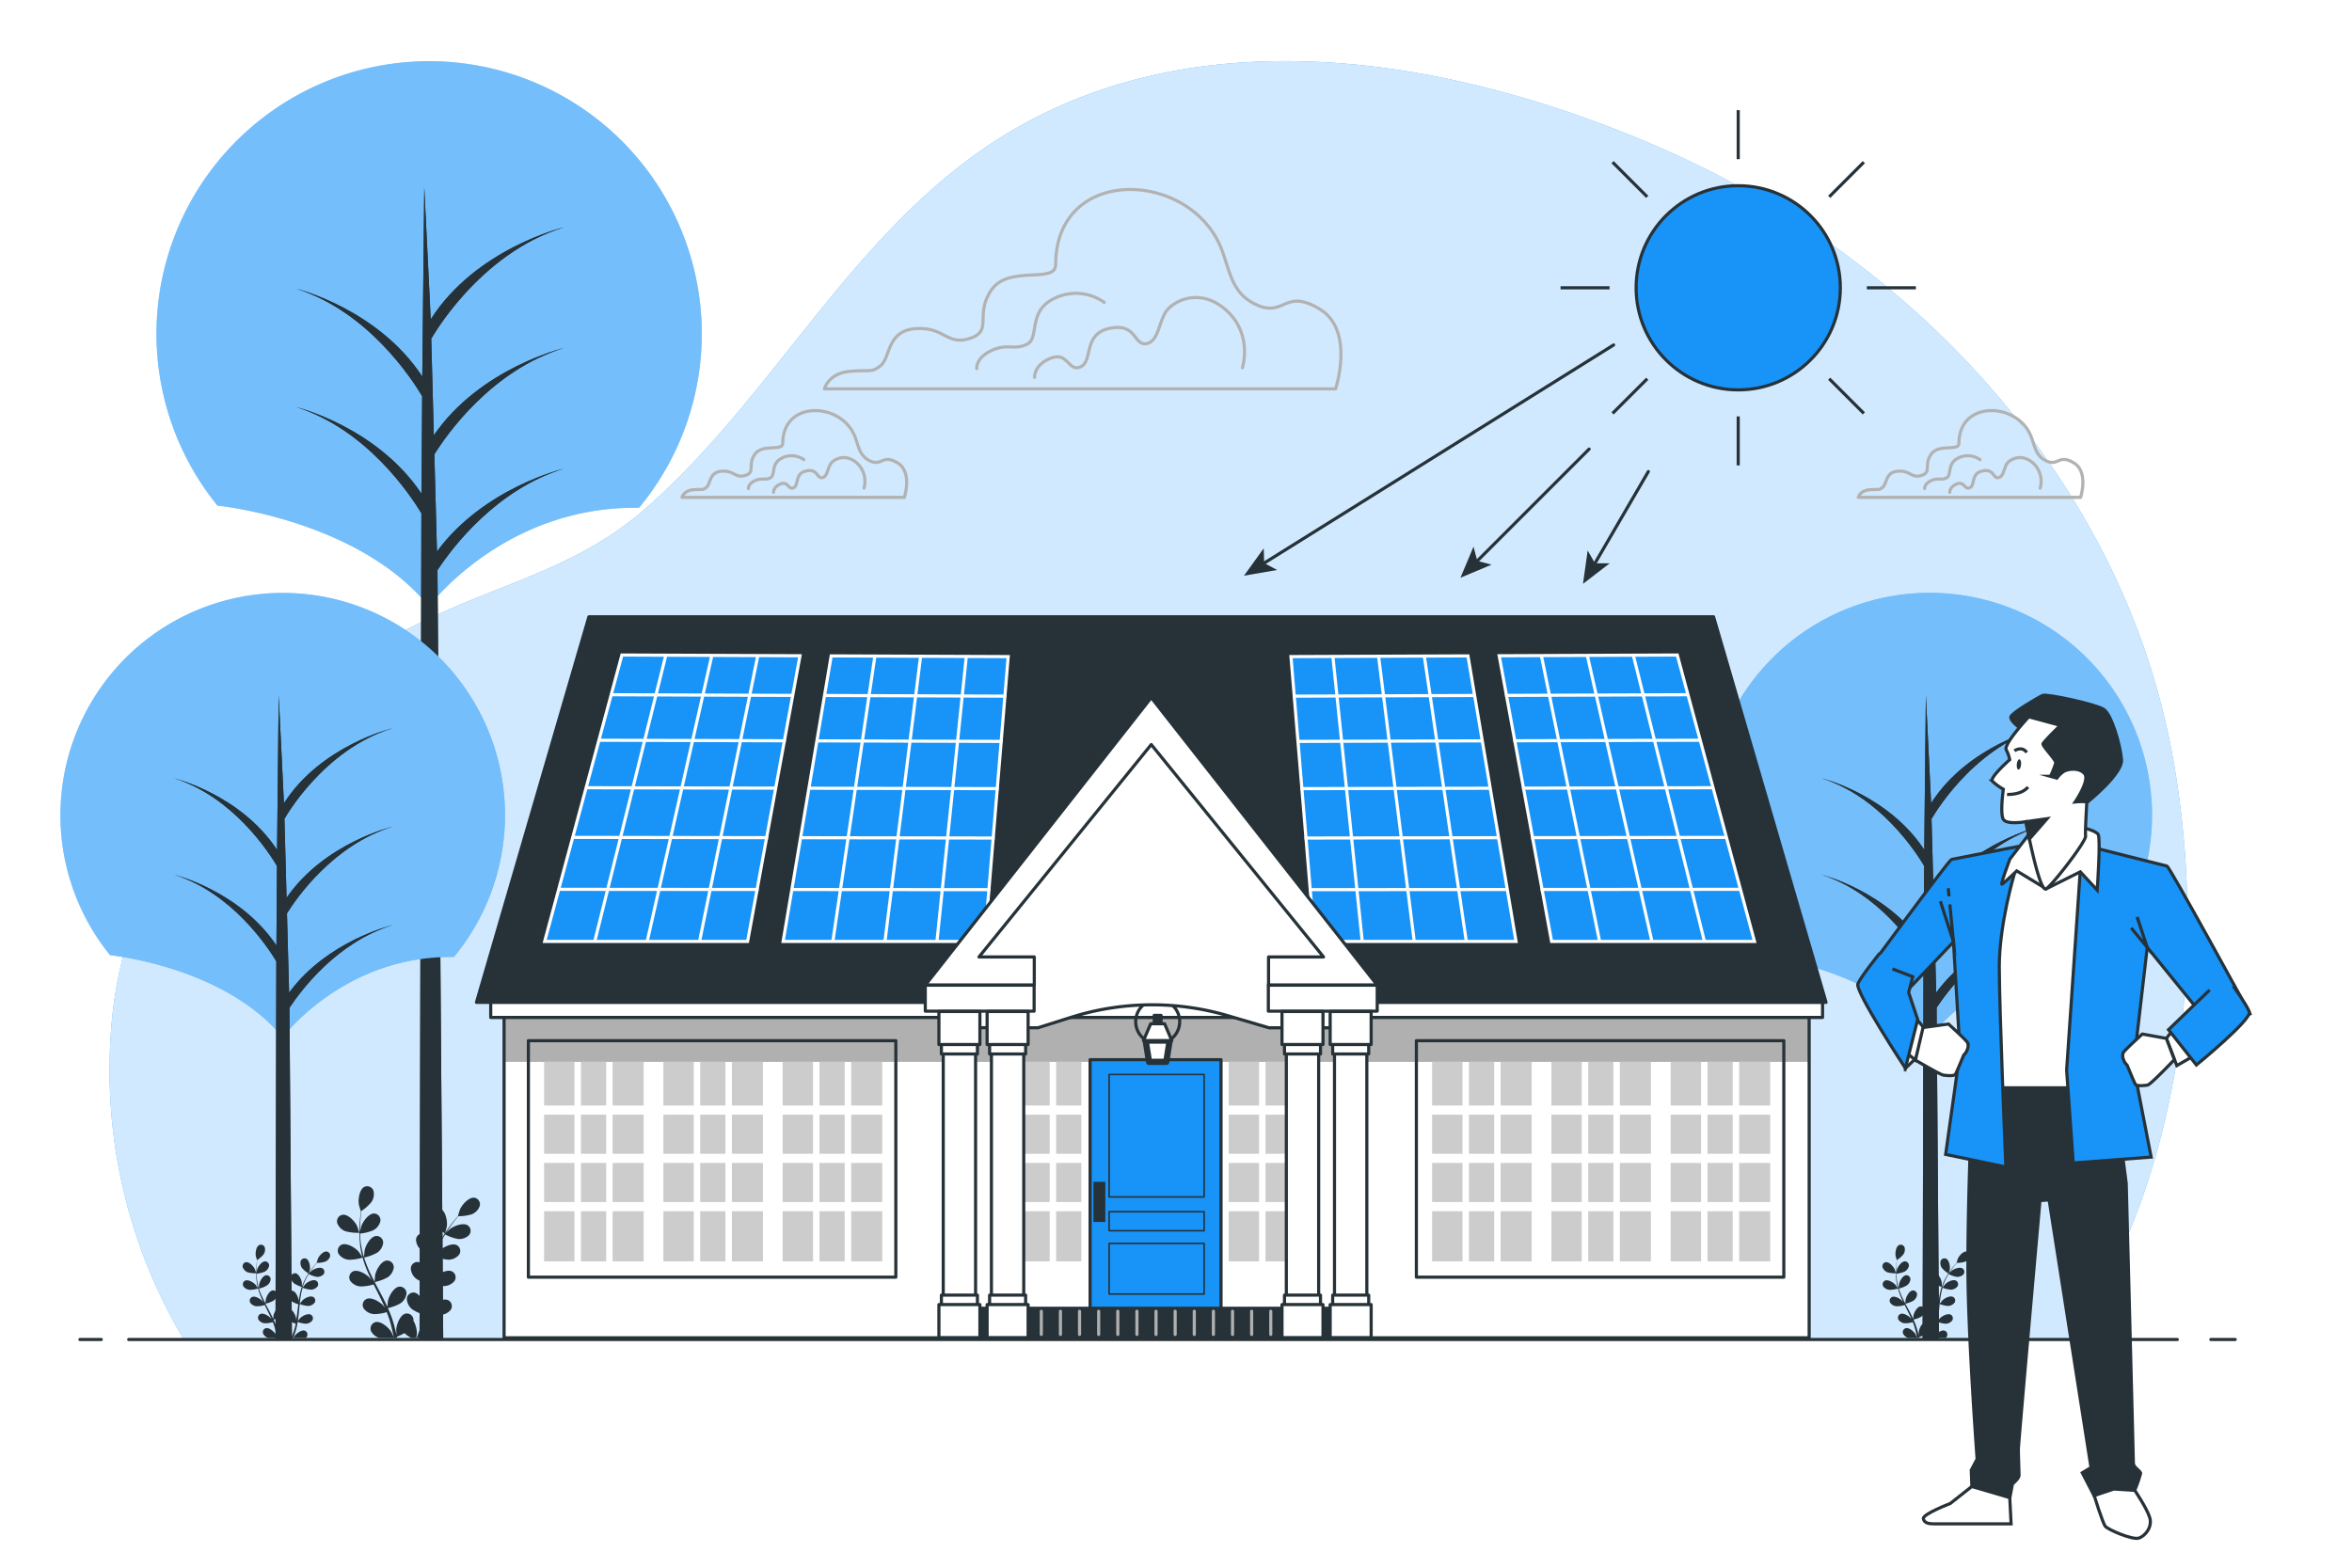<svg class="animated" id="freepik_stories-sun-energy" xmlns="http://www.w3.org/2000/svg" viewBox="0 0 750 500" version="1.1" xmlns:xlink="http://www.w3.org/1999/xlink" xmlns:svgjs="http://svgjs.com/svgjs"><style>svg#freepik_stories-sun-energy:not(.animated) .animable {opacity: 0;}svg#freepik_stories-sun-energy.animated #freepik--Plants--inject-57 {animation: 1.5s Infinite  linear wind;animation-delay: 0s;}svg#freepik_stories-sun-energy.animated #freepik--Trees--inject-57 {animation: 1.5s Infinite  linear wind;animation-delay: 0s;}svg#freepik_stories-sun-energy.animated #freepik--Sun--inject-57 {animation: 1.5s Infinite  linear spin;animation-delay: 0s;}            @keyframes wind {                0% {                    transform: rotate( 0deg );                }                25% {                    transform: rotate( 1deg );                }                75% {                    transform: rotate( -1deg );                }            }                 @keyframes spin {             from {                 transform: rotate(0);               }               to {                 transform: rotate(360deg);               }         }     </style><g id="freepik--background-simple--inject-57" style="transform-origin: 366.238px 223.316px 0px;" class="animable"><path d="M661.34,427.12c33.51-52.56,42.11-118.88,32.53-179.7a236.74,236.74,0,0,0-8-34.21C662.33,138.69,601.94,79,530.47,47.59c-68.19-30-154.39-44.82-219,1.35-42.54,30.4-66.63,79.12-105.58,113.22-19.36,17-40.55,22.45-63.59,32.59C86.17,219.46,39.18,267.11,35.32,330a167.49,167.49,0,0,0,23.26,97.15Z" style="fill: #1893F8; transform-origin: 366.238px 223.316px 0px;" id="eljhyziipwtbi" class="animable"></path><g id="elrcy2q33r"><path d="M661.34,427.12c33.51-52.56,42.11-118.88,32.53-179.7a236.74,236.74,0,0,0-8-34.21C662.33,138.69,601.94,79,530.47,47.59c-68.19-30-154.39-44.82-219,1.35-42.54,30.4-66.63,79.12-105.58,113.22-19.36,17-40.55,22.45-63.59,32.59C86.17,219.46,39.18,267.11,35.32,330a167.49,167.49,0,0,0,23.26,97.15Z" style="fill: rgb(255, 255, 255); opacity: 0.8; transform-origin: 366.238px 223.316px 0px;" class="animable" id="elqnruc8r4z7n"></path></g></g><g id="freepik--Clouds--inject-57" style="transform-origin: 440.837px 109.529px 0px;" class="animable animator-active"><path d="M390.54,82.35c-.22-.71-.46-1.41-.72-2.12-9.41-26.18-53.2-28-53.2,4.19,0,6.19-14.87,0-20.44,8s.62,13-6.82,15.49-8.05-3.72-17.35-3.1-8.05,9.29-11.15,11.77-3.1,1.24-9.91,1.86-8.06,5.58-8.06,5.58h163s6.19-18.59-5-25.4-11.15,2.47-19.83-1.24C393.89,94.36,392.55,88.53,390.54,82.35Z" style="fill: none; stroke: rgb(178, 178, 178); stroke-linecap: round; stroke-linejoin: round; transform-origin: 345.244px 92.224px 0px;" id="el552s9txaut6" class="animable"></path><path d="M396.18,117.29s3.37-10.43-4.91-18.11-16.88-3.37-19.33,0-2.46,9.82-6.45,10.44-3.06-6.75-11.66-4.91-5.21,10.43-9.2,12.27-4-4.91-9.52-2.76-5.21,6.14-5.21,6.14" style="fill: none; stroke: rgb(178, 178, 178); stroke-linecap: round; stroke-linejoin: round; transform-origin: 363.378px 107.624px 0px;" id="eldqu8kftudmq" class="animable"></path><path d="M352.11,96.44a15.56,15.56,0,0,0-15.72-1.36c-8.88,4.1-4.78,12.64-8.88,14.69s-6.15-.35-11.28,2-4.78,5.8-4.78,5.8" style="fill: none; stroke: rgb(178, 178, 178); stroke-linecap: round; stroke-linejoin: round; transform-origin: 331.777px 105.566px 0px;" id="elae8d6suzk3" class="animable"></path><path d="M273.06,140.48c-.1-.3-.21-.61-.32-.92-4.09-11.39-23.14-12.17-23.14,1.82,0,2.7-6.47,0-8.9,3.5s.27,5.67-3,6.74-3.51-1.61-7.55-1.34-3.51,4-4.85,5.12-1.35.54-4.32.81-3.5,2.42-3.5,2.42h70.89s2.7-8.08-2.16-11-4.85,1.08-8.62-.54C274.51,145.7,273.93,143.17,273.06,140.48Z" style="fill: none; stroke: rgb(178, 178, 178); stroke-linecap: round; stroke-linejoin: round; transform-origin: 253.299px 144.789px 0px;" id="elocltclilijb" class="animable"></path><path d="M275.51,155.68a7.9,7.9,0,0,0-2.14-7.87c-3.6-3.34-7.34-1.47-8.41,0s-1.07,4.27-2.8,4.54-1.34-2.94-5.08-2.14-2.27,4.54-4,5.34-1.74-2.14-4.14-1.2-2.27,2.67-2.27,2.67" style="fill: none; stroke: rgb(178, 178, 178); stroke-linecap: round; stroke-linejoin: round; transform-origin: 261.24px 151.481px 0px;" id="elyca9snusbl" class="animable"></path><path d="M256.33,146.61a6.74,6.74,0,0,0-6.83-.59c-3.87,1.78-2.09,5.5-3.87,6.39s-2.67-.15-4.9.89-2.08,2.53-2.08,2.53" style="fill: none; stroke: rgb(178, 178, 178); stroke-linecap: round; stroke-linejoin: round; transform-origin: 247.489px 150.593px 0px;" id="el8fy5q5h42yp" class="animable"></path><path d="M648.12,140.48c-.1-.3-.2-.61-.31-.92-4.1-11.39-23.15-12.17-23.15,1.82,0,2.7-6.47,0-8.89,3.5s.27,5.67-3,6.74-3.5-1.61-7.54-1.34-3.51,4-4.86,5.12-1.34.54-4.31.81-3.5,2.42-3.5,2.42h70.89s2.69-8.08-2.16-11-4.85,1.08-8.62-.54C649.58,145.7,649,143.17,648.12,140.48Z" style="fill: none; stroke: rgb(178, 178, 178); stroke-linecap: round; stroke-linejoin: round; transform-origin: 628.377px 144.789px 0px;" id="elpa2p45rxam" class="animable"></path><path d="M650.57,155.68a7.91,7.91,0,0,0-2.13-7.87c-3.61-3.34-7.34-1.47-8.41,0s-1.07,4.27-2.81,4.54-1.33-2.94-5.07-2.14-2.27,4.54-4,5.34-1.74-2.14-4.14-1.2-2.27,2.67-2.27,2.67" style="fill: none; stroke: rgb(178, 178, 178); stroke-linecap: round; stroke-linejoin: round; transform-origin: 636.305px 151.481px 0px;" id="elnwzjqlzkedb" class="animable"></path><path d="M631.4,146.61a6.75,6.75,0,0,0-6.84-.59c-3.86,1.78-2.08,5.5-3.86,6.39s-2.68-.15-4.91.89-2.08,2.53-2.08,2.53" style="fill: none; stroke: rgb(178, 178, 178); stroke-linecap: round; stroke-linejoin: round; transform-origin: 622.554px 150.593px 0px;" id="el61ywsy3bddm" class="animable"></path></g><g id="freepik--Plants--inject-57" style="transform-origin: 352.795px 402.532px 0px;" class="animable"><path d="M110.18,392.7a15.17,15.17,0,0,0,4.42.49s-.67-2.05-.73-2.17c-.69-1.44-2.86-3.82-4.63-3.58a2.11,2.11,0,0,0-1.7,2.65A4.37,4.37,0,0,0,110.18,392.7Z" style="fill: rgb(38, 50, 56); transform-origin: 111.031px 390.312px 0px;" id="elc2qxv41r7g" class="animable"></path><path d="M141,425.9a2.12,2.12,0,0,0-1.17-2.93c-1.69-.56-4.28,1.36-5.22,2.64,0,.06-.36.6-.65,1.1h6.45A2.9,2.9,0,0,0,141,425.9Z" style="fill: rgb(38, 50, 56); transform-origin: 137.59px 424.79px 0px;" id="el2bjwhrfzk5i" class="animable"></path><path d="M131.42,417.57a13.42,13.42,0,0,0,3.77,1.75c-.13.62-.26,1.23-.42,1.83-.11.4-.19.79-.33,1.19s-.25.78-.38,1.17c-.27.74-.54,1.5-.82,2.21-.13.35-.26.67-.39,1h1.05c.08-.21.16-.42.24-.65.27-.74.52-1.48.79-2.28l.36-1.18c.12-.39.21-.82.31-1.24.23-1,.42-1.95.59-3a13.8,13.8,0,0,0,4.14,1,4.44,4.44,0,0,0,3.37-1.58,2.12,2.12,0,0,0-.71-3.07c-1.59-.81-4.44.69-5.57,1.82-.07.07-.79,1-1.17,1.47.09-.6.19-1.21.26-1.82.22-1.77.39-3.57.57-5.36,0-.55.11-1.1.17-1.65a14.6,14.6,0,0,0,4.28,1,4.44,4.44,0,0,0,3.37-1.58,2.12,2.12,0,0,0-.71-3.07c-1.59-.81-4.44.69-5.57,1.82-.08.08-1.12,1.38-1.36,1.72.12-1.21.26-2.41.45-3.59a37.09,37.09,0,0,1,1-4.71,14.78,14.78,0,0,0,4.31,1,4.4,4.4,0,0,0,3.36-1.58,2.1,2.1,0,0,0-.71-3.06c-1.59-.82-4.43.69-5.56,1.82-.09.08-1.2,1.48-1.39,1.74a2.68,2.68,0,0,0,.07-.27,26.89,26.89,0,0,1,1.87-4.46c.41-.8.84-1.54,1.28-2.24a14.4,14.4,0,0,0,4.08,1.43,4.39,4.39,0,0,0,3.52-1.2,2.11,2.11,0,0,0-.37-3.12c-1.49-1-4.48.2-5.73,1.19-.07.06-.7.68-1.15,1.14l.61-.94c.74-1.13,1.5-2.11,2.17-3,.39-.49.75-.92,1.09-1.33a14,14,0,0,0,4.26-.6,4.41,4.41,0,0,0,2.57-2.69,2.11,2.11,0,0,0-1.76-2.6c-1.78-.19-3.89,2.24-4.54,3.7-.06.13-.71,2.2-.67,2.2h0c-.33.38-.69.79-1.07,1.25-.69.85-1.47,1.82-2.24,2.94a37.15,37.15,0,0,0-2.33,3.71,26.17,26.17,0,0,0-2,4.48s0,0,0,.05c0-.52,0-2,0-2.1-.2-1.58-1.53-4.51-3.29-4.84a2.11,2.11,0,0,0-2.43,2,4.42,4.42,0,0,0,1.69,3.31,15.07,15.07,0,0,0,4,1.83,37.33,37.33,0,0,0-1.18,4.85c-.17,1-.31,1.92-.44,2.9,0-.46,0-.86,0-.92-.21-1.58-1.53-4.51-3.29-4.84a2.12,2.12,0,0,0-2.44,2,4.44,4.44,0,0,0,1.7,3.31,14.21,14.21,0,0,0,3.88,1.79c0,.37-.09.74-.14,1.12-.21,1.79-.42,3.58-.67,5.33-.09.62-.2,1.22-.31,1.82,0-.4,0-.74,0-.79-.2-1.58-1.53-4.51-3.28-4.84a2.12,2.12,0,0,0-2.44,2A4.44,4.44,0,0,0,131.42,417.57Z" style="fill: rgb(38, 50, 56); transform-origin: 141.396px 404.355px 0px;" id="ellm8imcm6s4" class="animable"></path><path d="M111.27,401.79a14.68,14.68,0,0,0,4.35-.69,37.87,37.87,0,0,0,1.69,4.7c.39.89.8,1.77,1.23,2.66-.25-.38-.48-.71-.52-.75-1-1.21-3.77-2.93-5.42-2.23a2.12,2.12,0,0,0-.93,3,4.43,4.43,0,0,0,3.24,1.82,14.19,14.19,0,0,0,4.23-.65c.16.34.33.68.5,1,.81,1.61,1.62,3.22,2.37,4.82.27.57.51,1.13.75,1.69-.22-.33-.42-.6-.45-.64-1-1.21-3.77-2.93-5.42-2.23a2.11,2.11,0,0,0-.93,3,4.41,4.41,0,0,0,3.24,1.83,13.61,13.61,0,0,0,4.11-.62c.23.59.47,1.17.66,1.75.13.4.28.77.38,1.18l.33,1.19c.19.76.38,1.55.54,2.29.12.52.22,1,.32,1.52-.26-.56-.79-1.66-.84-1.74-.85-1.35-3.28-3.46-5-3a2.12,2.12,0,0,0-1.39,2.83,4.26,4.26,0,0,0,2.65,2.19h5.67c0-.12-.06-.24-.08-.37a21.79,21.79,0,0,0,2.44-1.15,9.8,9.8,0,0,0,2.1,1.52h1.66c.09-.62.19-1.38.19-1.46a8.12,8.12,0,0,0-1.1-4,1.83,1.83,0,0,0,0-.47,2.11,2.11,0,0,0-2.58-1.8c-1.73.46-2.82,3.49-2.91,5.09,0,.09.06,1.12.11,1.76-.09-.37-.17-.74-.26-1.12-.18-.77-.39-1.52-.6-2.34l-.36-1.18c-.11-.4-.28-.8-.41-1.21-.35-.93-.74-1.86-1.15-2.79a13.81,13.81,0,0,0,4-1.49,4.42,4.42,0,0,0,1.94-3.17,2.13,2.13,0,0,0-2.29-2.17c-1.77.2-3.31,3-3.63,4.59,0,.1-.13,1.24-.18,1.87-.25-.55-.5-1.11-.77-1.66-.8-1.6-1.65-3.19-2.5-4.79l-.76-1.46a14.84,14.84,0,0,0,4.13-1.53,4.45,4.45,0,0,0,1.94-3.17,2.12,2.12,0,0,0-2.29-2.16c-1.77.19-3.31,3-3.64,4.58,0,.12-.17,1.77-.19,2.19-.56-1.08-1.1-2.16-1.6-3.24a36.2,36.2,0,0,1-1.74-4.5,15.27,15.27,0,0,0,4.15-1.53,4.46,4.46,0,0,0,1.94-3.18,2.12,2.12,0,0,0-2.29-2.16c-1.77.19-3.31,3-3.63,4.58,0,.12-.19,1.9-.2,2.22,0-.08-.06-.17-.09-.26A28,28,0,0,1,115,396c-.1-.88-.15-1.74-.17-2.57a14.33,14.33,0,0,0,4.19-1.05,4.44,4.44,0,0,0,2.28-2.94,2.13,2.13,0,0,0-2-2.41c-1.79,0-3.63,2.64-4.12,4.16,0,.08-.21.95-.33,1.59,0-.38,0-.77,0-1.13,0-1.35.09-2.58.17-3.68.06-.62.12-1.18.18-1.71a14.05,14.05,0,0,0,3.22-2.85,4.44,4.44,0,0,0,.66-3.66,2.12,2.12,0,0,0-2.91-1.2c-1.59.82-2,4-1.74,5.59,0,.14.62,2.22.65,2.2l0,0c-.07.51-.14,1.05-.2,1.64-.11,1.1-.22,2.33-.26,3.69a38.78,38.78,0,0,0,.11,4.38,27.53,27.53,0,0,0,.81,4.83l0,.06c-.28-.44-1.11-1.65-1.18-1.74-1-1.2-3.77-2.92-5.42-2.22a2.11,2.11,0,0,0-.93,3A4.42,4.42,0,0,0,111.27,401.79Z" style="fill: rgb(38, 50, 56); transform-origin: 120.326px 402.527px 0px;" id="el8qxt52eebe5" class="animable"></path><path d="M141.9,393.39s.57-2.08.59-2.22c.22-1.58-.29-4.76-1.9-5.54a2.11,2.11,0,0,0-2.87,1.28,4.42,4.42,0,0,0,.76,3.64A15.17,15.17,0,0,0,141.9,393.39Z" style="fill: rgb(38, 50, 56); transform-origin: 140.072px 389.418px 0px;" id="elvypf9uzvs1c" class="animable"></path><path d="M79,405.8a9.48,9.48,0,0,0,2.72.3s-.41-1.26-.45-1.34c-.42-.88-1.76-2.35-2.85-2.2a1.29,1.29,0,0,0-1,1.63A2.74,2.74,0,0,0,79,405.8Z" style="fill: rgb(38, 50, 56); transform-origin: 79.544px 404.328px 0px;" id="elpkewyafbbj" class="animable"></path><path d="M97.91,426.21a1.3,1.3,0,0,0-.71-1.8c-1-.35-2.64.84-3.22,1.63,0,0-.22.36-.39.67h4A1.49,1.49,0,0,0,97.91,426.21Z" style="fill: rgb(38, 50, 56); transform-origin: 95.819px 425.529px 0px;" id="ellqcmo9lhgen" class="animable"></path><path d="M92,421.09a8.4,8.4,0,0,0,2.32,1.08c-.08.38-.16.76-.26,1.12s-.12.49-.2.73-.16.49-.23.72c-.17.46-.34.93-.51,1.36l-.24.61h.65l.15-.4c.16-.45.31-.91.48-1.4.07-.24.14-.48.22-.73s.13-.5.19-.76c.15-.59.26-1.2.36-1.82a8.48,8.48,0,0,0,2.55.59,2.71,2.71,0,0,0,2.07-1,1.3,1.3,0,0,0-.44-1.89c-1-.5-2.72.43-3.42,1.12l-.72.9c.06-.37.12-.74.16-1.11.14-1.09.24-2.2.35-3.3,0-.34.07-.68.1-1a9.16,9.16,0,0,0,2.64.61,2.71,2.71,0,0,0,2.07-1,1.29,1.29,0,0,0-.44-1.88c-1-.5-2.72.42-3.42,1.12,0,.05-.69.84-.84,1.05.08-.74.16-1.48.28-2.2a21.89,21.89,0,0,1,.63-2.9,9.4,9.4,0,0,0,2.65.62,2.71,2.71,0,0,0,2.07-1,1.29,1.29,0,0,0-.44-1.88c-1-.51-2.72.42-3.42,1.11-.05.06-.74.91-.85,1.08a1.36,1.36,0,0,0,0-.17,17.59,17.59,0,0,1,1.15-2.75c.25-.48.52-.94.79-1.37a8.83,8.83,0,0,0,2.51.88,2.71,2.71,0,0,0,2.16-.74,1.3,1.3,0,0,0-.23-1.92c-.91-.61-2.75.12-3.52.74,0,0-.43.41-.7.7.12-.2.24-.4.37-.58.46-.7.92-1.3,1.33-1.83l.67-.82a8.73,8.73,0,0,0,2.62-.37,2.73,2.73,0,0,0,1.59-1.65,1.3,1.3,0,0,0-1.09-1.6c-1.09-.12-2.39,1.37-2.79,2.27,0,.08-.44,1.35-.41,1.35h0c-.21.23-.43.49-.66.77-.43.53-.91,1.12-1.38,1.81a21.86,21.86,0,0,0-1.43,2.28,16.84,16.84,0,0,0-1.23,2.75s0,0,0,0c0-.32,0-1.22,0-1.29-.12-1-.94-2.78-2-3a1.31,1.31,0,0,0-1.5,1.22,2.73,2.73,0,0,0,1,2,8.81,8.81,0,0,0,2.46,1.12,23.72,23.72,0,0,0-.72,3c-.11.58-.19,1.18-.27,1.78,0-.28,0-.53,0-.56-.13-1-.94-2.78-2-3a1.29,1.29,0,0,0-1.5,1.22,2.73,2.73,0,0,0,1,2,8.89,8.89,0,0,0,2.39,1.11c0,.23-.06.46-.08.69-.14,1.1-.26,2.2-.42,3.27-.06.38-.12.75-.19,1.13,0-.25,0-.46,0-.49-.13-1-.95-2.78-2-3a1.31,1.31,0,0,0-1.5,1.22A2.73,2.73,0,0,0,92,421.09Z" style="fill: rgb(38, 50, 56); transform-origin: 98.108px 412.932px 0px;" id="elcxxpqqaeubw" class="animable"></path><path d="M79.62,411.38a9,9,0,0,0,2.67-.42,21.85,21.85,0,0,0,1,2.89c.23.55.49,1.09.75,1.64l-.32-.46c-.64-.75-2.32-1.8-3.33-1.37a1.3,1.3,0,0,0-.58,1.84,2.71,2.71,0,0,0,2,1.12,8.58,8.58,0,0,0,2.6-.39l.3.62c.5,1,1,2,1.47,3,.16.35.31.7.46,1l-.28-.4c-.64-.74-2.32-1.79-3.33-1.36a1.3,1.3,0,0,0-.58,1.84,2.71,2.71,0,0,0,2,1.12,8,8,0,0,0,2.53-.38c.15.36.29.72.41,1.08s.17.47.23.72l.21.74c.11.46.23,1,.33,1.41s.13.62.19.93c-.15-.34-.48-1-.51-1.07-.52-.83-2-2.13-3.09-1.86a1.3,1.3,0,0,0-.84,1.74,2.56,2.56,0,0,0,1.62,1.35h3.49a1.74,1.74,0,0,1,0-.22c.13-.06.85-.35,1.5-.71a5.79,5.79,0,0,0,1.29.93h1c.06-.38.12-.85.12-.9a5,5,0,0,0-.68-2.45,1.38,1.38,0,0,0,0-.29,1.3,1.3,0,0,0-1.59-1.1c-1.07.28-1.74,2.14-1.79,3.12,0,.06,0,.69.07,1.09-.06-.23-.11-.46-.16-.7l-.37-1.43c-.08-.24-.15-.48-.22-.73s-.17-.49-.26-.74c-.21-.57-.45-1.15-.71-1.72a8.08,8.08,0,0,0,2.45-.91,2.76,2.76,0,0,0,1.2-1.95,1.3,1.3,0,0,0-1.41-1.33c-1.09.11-2,1.85-2.24,2.81,0,.06-.07.77-.1,1.16-.16-.34-.31-.69-.48-1-.49-1-1-2-1.53-2.94-.16-.3-.32-.6-.47-.9a9.14,9.14,0,0,0,2.54-.94,2.71,2.71,0,0,0,1.19-1.95A1.3,1.3,0,0,0,87,411.55c-1.09.12-2,1.86-2.23,2.82,0,.07-.11,1.09-.12,1.34-.35-.66-.68-1.32-1-2A23.56,23.56,0,0,1,82.55,411,8.76,8.76,0,0,0,85.1,410a2.69,2.69,0,0,0,1.2-1.95,1.3,1.3,0,0,0-1.41-1.33c-1.09.12-2,1.86-2.24,2.82,0,.07-.11,1.17-.11,1.37l-.06-.17a17.63,17.63,0,0,1-.56-2.92c-.06-.55-.08-1.07-.1-1.58a9.23,9.23,0,0,0,2.58-.65,2.72,2.72,0,0,0,1.4-1.81,1.3,1.3,0,0,0-1.25-1.48c-1.1,0-2.23,1.62-2.54,2.56l-.2,1c0-.23,0-.47,0-.69,0-.83.06-1.59.11-2.26,0-.38.07-.73.11-1.05a9.17,9.17,0,0,0,2-1.76,2.7,2.7,0,0,0,.4-2.25,1.29,1.29,0,0,0-1.79-.73c-1,.5-1.23,2.47-1.07,3.43,0,.09.39,1.37.4,1.36l0,0c0,.31-.08.65-.12,1-.07.67-.14,1.44-.16,2.27a22.58,22.58,0,0,0,.07,2.69,16.27,16.27,0,0,0,.5,3,0,0,0,0,0,0,0l-.73-1.07c-.64-.74-2.32-1.79-3.33-1.37a1.31,1.31,0,0,0-.58,1.85A2.71,2.71,0,0,0,79.62,411.38Z" style="fill: rgb(38, 50, 56); transform-origin: 85.185px 411.848px 0px;" id="elb8zsi7uajys" class="animable"></path><path d="M98.45,406.22s.35-1.28.37-1.36c.13-1-.18-2.93-1.17-3.41a1.31,1.31,0,0,0-1.77.78,2.73,2.73,0,0,0,.47,2.24A9.43,9.43,0,0,0,98.45,406.22Z" style="fill: rgb(38, 50, 56); transform-origin: 97.329px 403.779px 0px;" id="elh7fi6m5depq" class="animable"></path><path d="M601.88,405.8a9.45,9.45,0,0,0,2.72.3s-.42-1.26-.45-1.34c-.43-.88-1.77-2.35-2.85-2.2a1.31,1.31,0,0,0-1,1.63A2.76,2.76,0,0,0,601.88,405.8Z" style="fill: rgb(38, 50, 56); transform-origin: 602.427px 404.328px 0px;" id="ellkng1nwg9h8" class="animable"></path><path d="M620.84,426.21a1.31,1.31,0,0,0-.72-1.8c-1-.35-2.63.84-3.21,1.63,0,0-.22.36-.4.67h4A1.64,1.64,0,0,0,620.84,426.21Z" style="fill: rgb(38, 50, 56); transform-origin: 618.741px 425.529px 0px;" id="elc2bpezfaewp" class="animable"></path><path d="M614.94,421.09a8.27,8.27,0,0,0,2.32,1.08c-.09.38-.16.76-.26,1.12s-.12.49-.2.73-.16.49-.24.72c-.16.46-.33.93-.5,1.36l-.24.61h.64l.15-.4c.17-.45.32-.91.49-1.4.07-.24.14-.48.22-.73s.12-.5.19-.76c.14-.59.26-1.2.36-1.82a8.41,8.41,0,0,0,2.55.59,2.72,2.72,0,0,0,2.07-1,1.31,1.31,0,0,0-.44-1.89c-1-.5-2.73.43-3.42,1.12,0,0-.49.6-.72.9.05-.37.11-.74.16-1.11.14-1.09.24-2.2.35-3.3,0-.34.07-.68.1-1a9.08,9.08,0,0,0,2.64.61,2.72,2.72,0,0,0,2.07-1,1.3,1.3,0,0,0-.44-1.88c-1-.5-2.73.42-3.42,1.12,0,.05-.69.84-.84,1.05.08-.74.16-1.48.27-2.2a23.6,23.6,0,0,1,.64-2.9,9.22,9.22,0,0,0,2.65.62,2.72,2.72,0,0,0,2.07-1,1.3,1.3,0,0,0-.44-1.88c-1-.51-2.73.42-3.42,1.11-.06.06-.74.91-.85,1.08a.85.85,0,0,1,0-.17,16.68,16.68,0,0,1,1.15-2.75c.25-.48.52-.94.79-1.37a8.86,8.86,0,0,0,2.5.88,2.71,2.71,0,0,0,2.17-.74,1.3,1.3,0,0,0-.23-1.92c-.91-.61-2.75.12-3.52.74,0,0-.43.41-.71.7l.37-.58c.46-.7.93-1.3,1.34-1.83l.67-.82a8.73,8.73,0,0,0,2.62-.37,2.74,2.74,0,0,0,1.58-1.65,1.29,1.29,0,0,0-1.08-1.6c-1.1-.12-2.39,1.37-2.79,2.27,0,.08-.44,1.35-.42,1.35h0c-.21.23-.43.49-.66.77-.43.53-.91,1.12-1.39,1.81a25.81,25.81,0,0,0-1.43,2.28,17.72,17.72,0,0,0-1.22,2.75s0,0,0,0c0-.32,0-1.22,0-1.29-.12-1-.94-2.78-2-3a1.3,1.3,0,0,0-1.5,1.22,2.75,2.75,0,0,0,1,2,9,9,0,0,0,2.47,1.12,23.73,23.73,0,0,0-.73,3c-.1.58-.19,1.18-.27,1.78,0-.28,0-.53,0-.56-.13-1-.94-2.78-2-3a1.29,1.29,0,0,0-1.5,1.22,2.66,2.66,0,0,0,1,2,8.62,8.62,0,0,0,2.39,1.11l-.09.69c-.13,1.1-.26,2.2-.41,3.27-.06.38-.13.75-.19,1.13,0-.25,0-.46,0-.49-.12-1-.94-2.78-2-3a1.3,1.3,0,0,0-1.5,1.22A2.73,2.73,0,0,0,614.94,421.09Z" style="fill: rgb(38, 50, 56); transform-origin: 621.04px 412.932px 0px;" id="elp8d8y2buwkn" class="animable"></path><path d="M602.54,411.38a9.07,9.07,0,0,0,2.68-.42,23.3,23.3,0,0,0,1,2.89c.24.55.49,1.09.76,1.64l-.32-.46c-.65-.75-2.32-1.8-3.33-1.37a1.3,1.3,0,0,0-.58,1.84,2.69,2.69,0,0,0,2,1.12,8.53,8.53,0,0,0,2.6-.39c.11.2.21.41.31.62.5,1,1,2,1.46,3,.17.35.31.7.46,1l-.28-.4c-.64-.74-2.31-1.79-3.33-1.36a1.3,1.3,0,0,0-.57,1.84,2.69,2.69,0,0,0,2,1.12,8,8,0,0,0,2.53-.38c.14.36.29.72.41,1.08s.17.47.23.72l.21.74c.11.46.23,1,.33,1.41s.13.62.19.93c-.16-.34-.48-1-.52-1.07-.52-.83-2-2.13-3.08-1.86a1.3,1.3,0,0,0-.85,1.74,2.6,2.6,0,0,0,1.63,1.35H612a1.74,1.74,0,0,0-.05-.22c.13-.06.86-.35,1.51-.71a5.79,5.79,0,0,0,1.29.93h1c0-.38.12-.85.12-.9a5.09,5.09,0,0,0-.68-2.45,1.37,1.37,0,0,0,0-.29,1.29,1.29,0,0,0-1.59-1.1c-1.06.28-1.73,2.14-1.78,3.12,0,.06,0,.69.06,1.09-.05-.23-.1-.46-.16-.7-.11-.46-.23-.93-.37-1.43-.07-.24-.14-.48-.22-.73s-.17-.49-.25-.74c-.21-.57-.45-1.15-.71-1.72a8.18,8.18,0,0,0,2.45-.91,2.72,2.72,0,0,0,1.19-1.95,1.29,1.29,0,0,0-1.4-1.33c-1.09.11-2,1.85-2.24,2.81,0,.06-.08.77-.1,1.16-.16-.34-.31-.69-.48-1-.49-1-1-2-1.54-2.94-.15-.3-.31-.6-.47-.9a8.92,8.92,0,0,0,2.54-.94,2.68,2.68,0,0,0,1.19-1.95,1.29,1.29,0,0,0-1.4-1.33c-1.09.12-2,1.86-2.24,2.82,0,.07-.1,1.09-.11,1.34-.35-.66-.69-1.32-1-2a21.93,21.93,0,0,1-1.07-2.77A8.76,8.76,0,0,0,608,410a2.68,2.68,0,0,0,1.19-1.95,1.29,1.29,0,0,0-1.4-1.33c-1.09.12-2,1.86-2.24,2.82,0,.07-.11,1.17-.12,1.37,0-.06,0-.11-.05-.17a16.66,16.66,0,0,1-.56-2.92c-.06-.55-.09-1.07-.1-1.58a9.31,9.31,0,0,0,2.58-.65,2.75,2.75,0,0,0,1.4-1.81,1.31,1.31,0,0,0-1.25-1.48c-1.1,0-2.24,1.62-2.54,2.56l-.2,1c0-.23,0-.47,0-.69,0-.83,0-1.59.11-2.26,0-.38.07-.73.1-1.05a8.72,8.72,0,0,0,2-1.76,2.7,2.7,0,0,0,.41-2.25,1.3,1.3,0,0,0-1.79-.73c-1,.5-1.23,2.47-1.07,3.43,0,.09.38,1.37.4,1.36l0,0c0,.31-.09.65-.13,1-.06.67-.13,1.44-.15,2.27a24.79,24.79,0,0,0,.06,2.69,18.18,18.18,0,0,0,.5,3v0c-.17-.27-.68-1-.72-1.07-.65-.74-2.32-1.79-3.33-1.37a1.31,1.31,0,0,0-.58,1.85A2.69,2.69,0,0,0,602.54,411.38Z" style="fill: rgb(38, 50, 56); transform-origin: 608.105px 411.85px 0px;" id="el45si0dcjsp2" class="animable"></path><path d="M621.38,406.22s.35-1.28.36-1.36c.14-1-.17-2.93-1.16-3.41a1.31,1.31,0,0,0-1.77.78,2.73,2.73,0,0,0,.47,2.24A9.43,9.43,0,0,0,621.38,406.22Z" style="fill: rgb(38, 50, 56); transform-origin: 620.256px 403.779px 0px;" id="el2tr1rbskf45" class="animable"></path></g><g id="freepik--Trees--inject-57" style="transform-origin: 352.752px 223.371px 0px;" class="animable"><path d="M69.38,161.26s44.73,4.42,67.39,32.15c0,0,23.95-32.12,67-31.46a86.94,86.94,0,1,0-134.37-.62Z" style="fill: #1893F8; transform-origin: 136.839px 106.466px 0px;" id="el8uu2dm20at7" class="animable"></path><g id="el1qdxwu73azl"><path d="M69.38,161.26s44.73,4.42,67.39,32.15c0,0,23.95-32.12,67-31.46a86.94,86.94,0,1,0-134.37-.62Z" style="fill: rgb(255, 255, 255); opacity: 0.4; transform-origin: 136.839px 106.466px 0px;" class="animable" id="elzjs9vnwtqt9"></path></g><path d="M179.84,111s-26.74,6.34-41.5,27.84l-.84-31.27.06.41s15.1-27.17,42.28-35.48c0,0-28,6.64-42.49,29.36l-2.06-42.1-.63,60.34c-14.22-21.61-40.13-28-40.13-28,22.89,7.25,36.89,28.87,40.09,34.25l-.21,31.1c-14.27-21.31-39.88-27.6-39.88-27.6,22.34,7.07,36.22,27.84,39.84,33.83l-.59,263.54h7.55L139.5,181.83c4.87-7.37,18.81-25.78,40.34-32.36,0,0-25.57,6.07-40.5,26.44l-.83-31C142.18,139,156.58,118.08,179.84,111Z" style="fill: rgb(38, 50, 56); transform-origin: 137.185px 243.49px 0px;" id="el6m19gs50hm3" class="animable"></path><path d="M179.84,111s-26.74,6.34-41.5,27.84l-.84-31.27.06.41s15.1-27.17,42.28-35.48c0,0-28,6.64-42.49,29.36l-2.06-42.1-.63,60.34c-14.22-21.61-40.13-28-40.13-28,22.89,7.25,36.89,28.87,40.09,34.25l-.21,31.1c-14.27-21.31-39.88-27.6-39.88-27.6,22.34,7.07,36.22,27.84,39.84,33.83l-.59,263.54h7.55L139.5,181.83c4.87-7.37,18.81-25.78,40.34-32.36,0,0-25.57,6.07-40.5,26.44l-.83-31C142.18,139,156.58,118.08,179.84,111Z" style="fill: rgb(38, 50, 56); transform-origin: 137.185px 243.49px 0px;" id="elnuzyk2cjc28" class="animable"></path><path d="M35.13,304.65s36.46,3.61,55,26.22c0,0,19.53-26.19,54.6-25.65a70.88,70.88,0,1,0-109.57-.51Z" style="fill: #1893F8; transform-origin: 90.154px 259.992px 0px;" id="el0vpge1zx5k9j" class="animable"></path><g id="elr1f7li71c9"><path d="M35.13,304.65s36.46,3.61,55,26.22c0,0,19.53-26.19,54.6-25.65a70.88,70.88,0,1,0-109.57-.51Z" style="fill: rgb(255, 255, 255); opacity: 0.4; transform-origin: 90.154px 259.992px 0px;" class="animable" id="el6ajav90sqi"></path></g><path d="M55.63,279c18.22,5.77,29.53,22.7,32.48,27.59l-.26,120.49h5.24L92.3,321.43c4-6,15.34-21,32.89-26.38,0,0-20.85,4.94-33,21.55l-.68-25.3c3-4.81,14.74-21.85,33.7-27.65,0,0-21.8,5.17-33.83,22.7l-.69-25.5,0,.34S103,239,125.19,232.26c0,0-22.82,5.42-34.65,23.94l-1.67-34.32-.52,49.19c-11.59-17.62-32.72-22.81-32.72-22.81,18.66,5.91,30.08,23.54,32.69,27.93l-.17,25.36C76.51,284.18,55.63,279,55.63,279Z" style="fill: rgb(38, 50, 56); transform-origin: 90.42px 324.48px 0px;" id="el015donio05lw" class="animable"></path><path d="M55.63,279c18.22,5.77,29.53,22.7,32.48,27.59l-.26,120.49h5.24L92.3,321.43c4-6,15.34-21,32.89-26.38,0,0-20.85,4.94-33,21.55l-.68-25.3c3-4.81,14.74-21.85,33.7-27.65,0,0-21.8,5.17-33.83,22.7l-.69-25.5,0,.34S103,239,125.19,232.26c0,0-22.82,5.42-34.65,23.94l-1.67-34.32-.52,49.19c-11.59-17.62-32.72-22.81-32.72-22.81,18.66,5.91,30.08,23.54,32.69,27.93l-.17,25.36C76.51,284.18,55.63,279,55.63,279Z" style="fill: rgb(38, 50, 56); transform-origin: 90.42px 324.48px 0px;" id="elnnmhc8m4508" class="animable"></path><path d="M560.36,304.65s36.47,3.61,54.95,26.22c0,0,19.53-26.19,54.6-25.65a70.89,70.89,0,1,0-109.56-.51Z" style="fill: #1893F8; transform-origin: 615.339px 259.976px 0px;" id="elouza2tdtubn" class="animable"></path><g id="eljt99zkmclrd"><path d="M560.36,304.65s36.47,3.61,54.95,26.22c0,0,19.53-26.19,54.6-25.65a70.89,70.89,0,1,0-109.56-.51Z" style="fill: rgb(255, 255, 255); opacity: 0.4; transform-origin: 615.339px 259.976px 0px;" class="animable" id="el5ck5q0phi43"></path></g><path d="M580.87,279c18.21,5.77,29.53,22.7,32.48,27.59l-.27,120.49h5.24l-.78-105.69c4-6,15.33-21,32.88-26.38,0,0-20.84,4.94-33,21.55l-.69-25.3c3-4.81,14.74-21.85,33.7-27.65,0,0-21.8,5.17-33.83,22.7l-.69-25.5.05.34s12.31-22.16,34.47-28.93c0,0-22.81,5.42-34.64,23.94l-1.67-34.32-.52,49.19c-11.6-17.62-32.72-22.81-32.72-22.81,18.66,5.91,30.08,23.54,32.68,27.93l-.17,25.36C601.75,284.18,580.87,279,580.87,279Z" style="fill: rgb(38, 50, 56); transform-origin: 615.65px 324.46px 0px;" id="elj75k7pxrcoa" class="animable"></path><path d="M580.87,279c18.21,5.77,29.53,22.7,32.48,27.59l-.27,120.49h5.24l-.78-105.69c4-6,15.33-21,32.88-26.38,0,0-20.84,4.94-33,21.55l-.69-25.3c3-4.81,14.74-21.85,33.7-27.65,0,0-21.8,5.17-33.83,22.7l-.69-25.5.05.34s12.31-22.16,34.47-28.93c0,0-22.81,5.42-34.64,23.94l-1.67-34.32-.52,49.19c-11.6-17.62-32.72-22.81-32.72-22.81,18.66,5.91,30.08,23.54,32.68,27.93l-.17,25.36C601.75,284.18,580.87,279,580.87,279Z" style="fill: rgb(38, 50, 56); transform-origin: 615.65px 324.46px 0px;" id="elzhmrzdreq9q" class="animable"></path></g><g id="freepik--Arrows--inject-57" style="transform-origin: 461.15px 148.115px 0px;" class="animable"><line x1="506.74" y1="143.23" x2="470.7" y2="179.27" style="fill: none; stroke: rgb(38, 50, 56); stroke-linecap: round; stroke-linejoin: round; transform-origin: 488.72px 161.25px 0px;" id="elt5gianr12xa" class="animable"></line><polygon points="465.71 184.26 469.87 174.35 471.08 178.89 475.62 180.1 465.71 184.26" style="fill: rgb(38, 50, 56); transform-origin: 470.665px 179.305px 0px;" id="elxqevpoqgsn" class="animable"></polygon><line x1="525.62" y1="150.4" x2="508.33" y2="180.11" style="fill: none; stroke: rgb(38, 50, 56); stroke-linecap: round; stroke-linejoin: round; transform-origin: 516.975px 165.255px 0px;" id="eln0301s40e7" class="animable"></line><polygon points="504.78 186.21 506.27 175.57 508.6 179.66 513.3 179.66 504.78 186.21" style="fill: rgb(38, 50, 56); transform-origin: 509.04px 180.89px 0px;" id="elawp6n52vsa9" class="animable"></polygon><line x1="514.55" y1="110.02" x2="402.67" y2="179.87" style="fill: none; stroke: rgb(38, 50, 56); stroke-linecap: round; stroke-linejoin: round; transform-origin: 458.61px 144.945px 0px;" id="elpmjyv5pv3zg" class="animable"></line><polygon points="396.68 183.61 402.97 174.89 403.12 179.59 407.27 181.79 396.68 183.61" style="fill: rgb(38, 50, 56); transform-origin: 401.975px 179.25px 0px;" id="el8eri573aizg" class="animable"></polygon></g><g id="freepik--Sun--inject-57" style="transform-origin: 554.275px 91.785px 0px;" class="animable"><g id="eluqtg6nz1zi"><circle cx="554.28" cy="91.79" r="32.56" style="fill: #1893F8; stroke: rgb(38, 50, 56); stroke-miterlimit: 10; transform-origin: 554.28px 91.79px 0px; transform: rotate(-11.75deg);" class="animable" id="elsu2vd48ch2s"></circle></g><line x1="554.28" y1="35.13" x2="554.28" y2="50.76" style="fill: none; stroke: rgb(38, 50, 56); stroke-miterlimit: 10; transform-origin: 554.28px 42.945px 0px;" id="el02xt53czwe1m" class="animable"></line><line x1="554.28" y1="132.81" x2="554.28" y2="148.44" style="fill: none; stroke: rgb(38, 50, 56); stroke-miterlimit: 10; transform-origin: 554.28px 140.625px 0px;" id="elju3xqr7q7aa" class="animable"></line><line x1="610.93" y1="91.79" x2="595.3" y2="91.79" style="fill: none; stroke: rgb(38, 50, 56); stroke-miterlimit: 10; transform-origin: 603.115px 91.79px 0px;" id="elbc4qhokf75k" class="animable"></line><line x1="513.25" y1="91.79" x2="497.62" y2="91.79" style="fill: none; stroke: rgb(38, 50, 56); stroke-miterlimit: 10; transform-origin: 505.435px 91.79px 0px;" id="elb7pwgeqdkrw" class="animable"></line><line x1="594.34" y1="51.72" x2="583.29" y2="62.78" style="fill: none; stroke: rgb(38, 50, 56); stroke-miterlimit: 10; transform-origin: 588.815px 57.25px 0px;" id="eljoykv05gdbg" class="animable"></line><line x1="525.27" y1="120.8" x2="514.21" y2="131.85" style="fill: none; stroke: rgb(38, 50, 56); stroke-miterlimit: 10; transform-origin: 519.74px 126.325px 0px;" id="elmcof06nfj3d" class="animable"></line><line x1="514.21" y1="51.72" x2="525.27" y2="62.78" style="fill: none; stroke: rgb(38, 50, 56); stroke-miterlimit: 10; transform-origin: 519.74px 57.25px 0px;" id="elaungdgslrmw" class="animable"></line><line x1="583.29" y1="120.8" x2="594.34" y2="131.85" style="fill: none; stroke: rgb(38, 50, 56); stroke-miterlimit: 10; transform-origin: 588.815px 126.325px 0px;" id="ellfhxlbn1m9" class="animable"></line></g><g id="freepik--House--inject-57" style="transform-origin: 367.11px 311.71px 0px;" class="animable"><rect x="160.74" y="319.61" width="416.16" height="107.07" style="fill: rgb(255, 255, 255); transform-origin: 368.82px 373.145px 0px;" id="elk5cfoh9met" class="animable"></rect><g id="ellpcijoiqh2"><rect x="160.74" y="319.61" width="416.16" height="19.06" style="opacity: 0.31; transform-origin: 368.82px 329.14px 0px;" class="animable" id="elx0va6iuenb"></rect></g><rect x="160.74" y="319.61" width="416.16" height="107.07" style="fill: none; stroke: rgb(38, 50, 56); stroke-linecap: round; stroke-linejoin: round; transform-origin: 368.82px 373.145px 0px;" id="elw7jpsn03q1o" class="animable"></rect><rect x="156.48" y="319.61" width="424.69" height="4.9" style="fill: rgb(255, 255, 255); stroke: rgb(38, 50, 56); stroke-linecap: round; stroke-linejoin: round; transform-origin: 368.825px 322.06px 0px;" id="elglyt3yajk0n" class="animable"></rect><polygon points="582.29 319.69 151.93 319.69 187.79 196.73 546.42 196.73 582.29 319.69" style="fill: rgb(38, 50, 56); stroke: rgb(38, 50, 56); stroke-linecap: round; stroke-linejoin: round; transform-origin: 367.11px 258.21px 0px;" id="elazzxhncxoq4" class="animable"></polygon><polygon points="238.39 300.26 173.68 300.26 198.31 208.91 255.1 209.15 238.39 300.26" style="fill: #1893F8; stroke: rgb(255, 255, 255); stroke-miterlimit: 10; transform-origin: 214.39px 254.585px 0px;" id="elmfuegrmvks" class="animable"></polygon><line x1="212.29" y1="209.09" x2="189.69" y2="300.1" style="fill: #1893F8; stroke: rgb(255, 255, 255); stroke-miterlimit: 10; transform-origin: 200.99px 254.595px 0px;" id="elkdzpooo7ye" class="animable"></line><line x1="226.97" y1="209.15" x2="206.41" y2="300.1" style="fill: #1893F8; stroke: rgb(255, 255, 255); stroke-miterlimit: 10; transform-origin: 216.69px 254.625px 0px;" id="elpmr4y6143op" class="animable"></line><line x1="241.63" y1="209.21" x2="223.1" y2="300.1" style="fill: #1893F8; stroke: rgb(255, 255, 255); stroke-miterlimit: 10; transform-origin: 232.365px 254.655px 0px;" id="el9hlz23cciy" class="animable"></line><line x1="194.99" y1="221.58" x2="253.21" y2="221.79" style="fill: #1893F8; stroke: rgb(255, 255, 255); stroke-miterlimit: 10; transform-origin: 224.1px 221.685px 0px;" id="elcc1xqy0a3in" class="animable"></line><line x1="191.08" y1="236.09" x2="250.56" y2="236.26" style="fill: #1893F8; stroke: rgb(255, 255, 255); stroke-miterlimit: 10; transform-origin: 220.82px 236.175px 0px;" id="elfsdxav7s1s" class="animable"></line><line x1="186.99" y1="251.24" x2="247.8" y2="251.37" style="fill: #1893F8; stroke: rgb(255, 255, 255); stroke-miterlimit: 10; transform-origin: 217.395px 251.305px 0px;" id="elx0j202htxsg" class="animable"></line><line x1="182.73" y1="267.07" x2="244.92" y2="267.17" style="fill: #1893F8; stroke: rgb(255, 255, 255); stroke-miterlimit: 10; transform-origin: 213.825px 267.12px 0px;" id="elucqnsx94dt" class="animable"></line><line x1="178.26" y1="283.64" x2="241.9" y2="283.69" style="fill: #1893F8; stroke: rgb(255, 255, 255); stroke-miterlimit: 10; transform-origin: 210.08px 283.665px 0px;" id="eleq7toowsimg" class="animable"></line><polygon points="313.98 300.26 249.72 300.26 265.05 209.19 321.49 209.42 313.98 300.26" style="fill: #1893F8; stroke: rgb(255, 255, 255); stroke-miterlimit: 10; transform-origin: 285.605px 254.725px 0px;" id="el4hienz5rlp" class="animable"></polygon><line x1="278.96" y1="209.37" x2="265.6" y2="300.1" style="fill: #1893F8; stroke: rgb(255, 255, 255); stroke-miterlimit: 10; transform-origin: 272.28px 254.735px 0px;" id="elgrncmnbswhq" class="animable"></line><line x1="293.55" y1="209.43" x2="282.21" y2="300.1" style="fill: #1893F8; stroke: rgb(255, 255, 255); stroke-miterlimit: 10; transform-origin: 287.88px 254.765px 0px;" id="el7im00sel239" class="animable"></line><line x1="308.12" y1="209.49" x2="298.79" y2="300.1" style="fill: #1893F8; stroke: rgb(255, 255, 255); stroke-miterlimit: 10; transform-origin: 303.455px 254.795px 0px;" id="eljaiclr8pmpa" class="animable"></line><line x1="263.01" y1="221.82" x2="320.88" y2="222.03" style="fill: #1893F8; stroke: rgb(255, 255, 255); stroke-miterlimit: 10; transform-origin: 291.945px 221.925px 0px;" id="el0sg9n35mhfun" class="animable"></line><line x1="260.58" y1="236.29" x2="319.69" y2="236.46" style="fill: #1893F8; stroke: rgb(255, 255, 255); stroke-miterlimit: 10; transform-origin: 290.135px 236.375px 0px;" id="elecawvjbc869" class="animable"></line><line x1="258.04" y1="251.4" x2="318.45" y2="251.53" style="fill: #1893F8; stroke: rgb(255, 255, 255); stroke-miterlimit: 10; transform-origin: 288.245px 251.465px 0px;" id="eln4krpt96hxp" class="animable"></line><line x1="255.39" y1="267.18" x2="317.16" y2="267.28" style="fill: #1893F8; stroke: rgb(255, 255, 255); stroke-miterlimit: 10; transform-origin: 286.275px 267.23px 0px;" id="ell57z0c6208" class="animable"></line><line x1="252.61" y1="283.7" x2="315.81" y2="283.75" style="fill: #1893F8; stroke: rgb(255, 255, 255); stroke-miterlimit: 10; transform-origin: 284.21px 283.725px 0px;" id="elfmd1uukwwus" class="animable"></line><polygon points="494.77 300.26 559.47 300.26 534.84 208.91 478.06 209.15 494.77 300.26" style="fill: #1893F8; stroke: rgb(255, 255, 255); stroke-miterlimit: 10; transform-origin: 518.765px 254.585px 0px;" id="eleovi4v8i2jg" class="animable"></polygon><line x1="520.86" y1="209.09" x2="543.46" y2="300.1" style="fill: #1893F8; stroke: rgb(255, 255, 255); stroke-miterlimit: 10; transform-origin: 532.16px 254.595px 0px;" id="el12ezpxvgnth" class="animable"></line><line x1="506.18" y1="209.15" x2="526.74" y2="300.1" style="fill: #1893F8; stroke: rgb(255, 255, 255); stroke-miterlimit: 10; transform-origin: 516.46px 254.625px 0px;" id="elaw95pm4d1p" class="animable"></line><line x1="491.53" y1="209.21" x2="510.05" y2="300.1" style="fill: #1893F8; stroke: rgb(255, 255, 255); stroke-miterlimit: 10; transform-origin: 500.79px 254.655px 0px;" id="el2jzvlzm3zgd" class="animable"></line><line x1="538.17" y1="221.58" x2="479.94" y2="221.79" style="fill: #1893F8; stroke: rgb(255, 255, 255); stroke-miterlimit: 10; transform-origin: 509.055px 221.685px 0px;" id="elco3e3wdmagp" class="animable"></line><line x1="542.08" y1="236.09" x2="482.59" y2="236.26" style="fill: #1893F8; stroke: rgb(255, 255, 255); stroke-miterlimit: 10; transform-origin: 512.335px 236.175px 0px;" id="eltw6t73vd3s" class="animable"></line><line x1="546.16" y1="251.24" x2="485.35" y2="251.37" style="fill: #1893F8; stroke: rgb(255, 255, 255); stroke-miterlimit: 10; transform-origin: 515.755px 251.305px 0px;" id="eljykdmodkvxm" class="animable"></line><line x1="550.43" y1="267.07" x2="488.24" y2="267.17" style="fill: #1893F8; stroke: rgb(255, 255, 255); stroke-miterlimit: 10; transform-origin: 519.335px 267.12px 0px;" id="el7r549gd25z" class="animable"></line><line x1="554.89" y1="283.64" x2="491.26" y2="283.69" style="fill: #1893F8; stroke: rgb(255, 255, 255); stroke-miterlimit: 10; transform-origin: 523.075px 283.665px 0px;" id="elbbie3bnhdbm" class="animable"></line><polygon points="419.17 300.26 483.43 300.26 468.1 209.19 411.66 209.42 419.17 300.26" style="fill: #1893F8; stroke: rgb(255, 255, 255); stroke-miterlimit: 10; transform-origin: 447.545px 254.725px 0px;" id="elfdf2jehldu7" class="animable"></polygon><line x1="454.2" y1="209.37" x2="467.55" y2="300.1" style="fill: #1893F8; stroke: rgb(255, 255, 255); stroke-miterlimit: 10; transform-origin: 460.875px 254.735px 0px;" id="el5ww0b7sxsvn" class="animable"></line><line x1="439.61" y1="209.43" x2="450.95" y2="300.1" style="fill: #1893F8; stroke: rgb(255, 255, 255); stroke-miterlimit: 10; transform-origin: 445.28px 254.765px 0px;" id="el63207tojmr9" class="animable"></line><line x1="425.04" y1="209.49" x2="434.37" y2="300.1" style="fill: #1893F8; stroke: rgb(255, 255, 255); stroke-miterlimit: 10; transform-origin: 429.705px 254.795px 0px;" id="elmphe3zjaz6s" class="animable"></line><line x1="470.14" y1="221.82" x2="412.28" y2="222.03" style="fill: #1893F8; stroke: rgb(255, 255, 255); stroke-miterlimit: 10; transform-origin: 441.21px 221.925px 0px;" id="elmu34d7r0mfo" class="animable"></line><line x1="472.57" y1="236.29" x2="413.46" y2="236.46" style="fill: #1893F8; stroke: rgb(255, 255, 255); stroke-miterlimit: 10; transform-origin: 443.015px 236.375px 0px;" id="eld396sv68bn" class="animable"></line><line x1="475.11" y1="251.4" x2="414.7" y2="251.53" style="fill: #1893F8; stroke: rgb(255, 255, 255); stroke-miterlimit: 10; transform-origin: 444.905px 251.465px 0px;" id="el8d0x0eeee0e" class="animable"></line><line x1="477.77" y1="267.18" x2="415.99" y2="267.28" style="fill: #1893F8; stroke: rgb(255, 255, 255); stroke-miterlimit: 10; transform-origin: 446.88px 267.23px 0px;" id="elksemvbijzfb" class="animable"></line><line x1="480.54" y1="283.7" x2="417.34" y2="283.75" style="fill: #1893F8; stroke: rgb(255, 255, 255); stroke-miterlimit: 10; transform-origin: 448.94px 283.725px 0px;" id="el6d4hh6qvtcf" class="animable"></line><rect x="336.77" y="338.66" width="8.04" height="13.93" style="fill: rgb(204, 204, 204); transform-origin: 340.79px 345.625px 0px;" id="el394k4denm9x" class="animable"></rect><rect x="336.77" y="355.52" width="8.04" height="12.47" style="fill: rgb(204, 204, 204); transform-origin: 340.79px 361.755px 0px;" id="elo7w6h1285vp" class="animable"></rect><rect x="336.77" y="370.91" width="8.04" height="12.47" style="fill: rgb(204, 204, 204); transform-origin: 340.79px 377.145px 0px;" id="eldyk7i8v6d3" class="animable"></rect><rect x="336.77" y="386.31" width="8.04" height="15.99" style="fill: rgb(204, 204, 204); transform-origin: 340.79px 394.305px 0px;" id="elq1gtzzloq0l" class="animable"></rect><rect x="325.03" y="386.31" width="9.69" height="15.99" style="fill: rgb(204, 204, 204); transform-origin: 329.875px 394.305px 0px;" id="else5csfhztuq" class="animable"></rect><rect x="325.03" y="370.91" width="9.69" height="12.47" style="fill: rgb(204, 204, 204); transform-origin: 329.875px 377.145px 0px;" id="elotakbtpl49" class="animable"></rect><rect x="325.03" y="355.52" width="9.69" height="12.47" style="fill: rgb(204, 204, 204); transform-origin: 329.875px 361.755px 0px;" id="elcqwveuthwpr" class="animable"></rect><rect x="325.03" y="338.66" width="9.69" height="13.93" style="fill: rgb(204, 204, 204); transform-origin: 329.875px 345.625px 0px;" id="elsl14ln22x2o" class="animable"></rect><rect x="403.54" y="338.66" width="8.05" height="13.93" style="fill: rgb(204, 204, 204); transform-origin: 407.565px 345.625px 0px;" id="elh1tjpooigkh" class="animable"></rect><rect x="403.54" y="355.52" width="8.05" height="12.47" style="fill: rgb(204, 204, 204); transform-origin: 407.565px 361.755px 0px;" id="elm25u8asc1x" class="animable"></rect><rect x="403.54" y="370.91" width="8.05" height="12.47" style="fill: rgb(204, 204, 204); transform-origin: 407.565px 377.145px 0px;" id="elicl48zni9w" class="animable"></rect><rect x="403.54" y="386.31" width="8.05" height="15.99" style="fill: rgb(204, 204, 204); transform-origin: 407.565px 394.305px 0px;" id="el25s1q9gqpyn" class="animable"></rect><rect x="391.8" y="386.31" width="9.69" height="15.99" style="fill: rgb(204, 204, 204); transform-origin: 396.645px 394.305px 0px;" id="elabx8q2ihiaj" class="animable"></rect><rect x="391.8" y="370.91" width="9.69" height="12.47" style="fill: rgb(204, 204, 204); transform-origin: 396.645px 377.145px 0px;" id="elj9vhi3lj74h" class="animable"></rect><rect x="391.8" y="355.52" width="9.69" height="12.47" style="fill: rgb(204, 204, 204); transform-origin: 396.645px 361.755px 0px;" id="elw2qbxes2sr" class="animable"></rect><rect x="391.8" y="338.66" width="9.69" height="13.93" style="fill: rgb(204, 204, 204); transform-origin: 396.645px 345.625px 0px;" id="el36k10bmin7f" class="animable"></rect><rect x="347.61" y="337.98" width="41.75" height="79.98" style="fill: #1893F8; stroke: rgb(38, 50, 56); stroke-linecap: round; stroke-linejoin: round; transform-origin: 368.485px 377.97px 0px;" id="elby1j7mvo95v" class="animable"></rect><rect x="353.67" y="342.7" width="30.3" height="39.06" style="fill: none; stroke: rgb(38, 50, 56); stroke-linecap: round; stroke-linejoin: round; stroke-width: 0.5px; transform-origin: 368.82px 362.23px 0px;" id="elemfnxny2amk" class="animable"></rect><rect x="353.67" y="396.57" width="30.3" height="16.16" style="fill: none; stroke: rgb(38, 50, 56); stroke-linecap: round; stroke-linejoin: round; stroke-width: 0.5px; transform-origin: 368.82px 404.65px 0px;" id="el3etrur0skth" class="animable"></rect><rect x="353.67" y="386.47" width="30.3" height="6.06" style="fill: none; stroke: rgb(38, 50, 56); stroke-linecap: round; stroke-linejoin: round; stroke-width: 0.5px; transform-origin: 368.82px 389.5px 0px;" id="el7rstbtnlygy" class="animable"></rect><rect x="348.67" y="376.93" width="3.79" height="12.8" style="fill: rgb(38, 50, 56); transform-origin: 350.565px 383.33px 0px;" id="eljyn4md93hjc" class="animable"></rect><circle cx="369.16" cy="325.84" r="7.02" style="fill: none; stroke: rgb(38, 50, 56); stroke-linecap: round; stroke-linejoin: round; transform-origin: 369.16px 325.84px 0px;" id="ely3uhsk6puhb" class="animable"></circle><polygon points="371.9 338.67 366.4 338.67 365.33 331.89 372.97 331.89 371.9 338.67" style="fill: rgb(255, 255, 255); stroke: rgb(38, 50, 56); stroke-linecap: round; stroke-linejoin: round; stroke-width: 2px; transform-origin: 369.15px 335.28px 0px;" id="ellsrymyughx" class="animable"></polygon><polygon points="371.36 326.51 366.94 326.51 364.63 331.88 373.66 331.88 371.36 326.51" style="fill: rgb(255, 255, 255); stroke: rgb(38, 50, 56); stroke-linecap: round; stroke-linejoin: round; transform-origin: 369.145px 329.195px 0px;" id="ellqud3dlhbaf" class="animable"></polygon><rect x="368.05" y="323.84" width="2.2" height="2.61" style="fill: rgb(38, 50, 56); stroke: rgb(38, 50, 56); stroke-linecap: round; stroke-linejoin: round; transform-origin: 369.15px 325.145px 0px;" id="eleriiuv7dqy" class="animable"></rect><path d="M330.93,327.81l10.75-3.39a85.76,85.76,0,0,1,49.87-.47l13.11,3.86h21.39V302l-59.5-70.45L308.17,302v25.77Z" style="fill: rgb(255, 255, 255); stroke: rgb(38, 50, 56); stroke-linecap: round; stroke-linejoin: round; transform-origin: 367.11px 279.68px 0px;" id="elzhyll2qhhg" class="animable"></path><rect x="308.17" y="417.26" width="117.88" height="9.43" style="fill: rgb(38, 50, 56); stroke: rgb(38, 50, 56); stroke-linecap: round; stroke-linejoin: round; transform-origin: 367.11px 421.975px 0px;" id="elz60w5ls5eii" class="animable"></rect><line x1="332.05" y1="418.22" x2="332.05" y2="425.6" style="fill: none; stroke: rgb(176, 176, 176); stroke-linecap: round; stroke-linejoin: round; transform-origin: 332.05px 421.91px 0px;" id="elpz8jyojvtk7" class="animable"></line><line x1="338.15" y1="418.22" x2="338.15" y2="425.6" style="fill: none; stroke: rgb(176, 176, 176); stroke-linecap: round; stroke-linejoin: round; transform-origin: 338.15px 421.91px 0px;" id="el2mnyv9k11uu" class="animable"></line><line x1="344.24" y1="418.22" x2="344.24" y2="425.6" style="fill: none; stroke: rgb(176, 176, 176); stroke-linecap: round; stroke-linejoin: round; transform-origin: 344.24px 421.91px 0px;" id="eluxtlq4b97zo" class="animable"></line><line x1="350.34" y1="418.22" x2="350.34" y2="425.6" style="fill: none; stroke: rgb(176, 176, 176); stroke-linecap: round; stroke-linejoin: round; transform-origin: 350.34px 421.91px 0px;" id="elbhtdv2noefl" class="animable"></line><line x1="356.44" y1="418.22" x2="356.44" y2="425.6" style="fill: none; stroke: rgb(176, 176, 176); stroke-linecap: round; stroke-linejoin: round; transform-origin: 356.44px 421.91px 0px;" id="el3sjuuvqltj2" class="animable"></line><line x1="362.54" y1="418.22" x2="362.54" y2="425.6" style="fill: none; stroke: rgb(176, 176, 176); stroke-linecap: round; stroke-linejoin: round; transform-origin: 362.54px 421.91px 0px;" id="eln6supvvogha" class="animable"></line><line x1="368.63" y1="418.22" x2="368.63" y2="425.6" style="fill: none; stroke: rgb(176, 176, 176); stroke-linecap: round; stroke-linejoin: round; transform-origin: 368.63px 421.91px 0px;" id="elthtdep96fc" class="animable"></line><line x1="374.73" y1="418.22" x2="374.73" y2="425.6" style="fill: none; stroke: rgb(176, 176, 176); stroke-linecap: round; stroke-linejoin: round; transform-origin: 374.73px 421.91px 0px;" id="el96oi0s3vr8t" class="animable"></line><line x1="380.83" y1="418.22" x2="380.83" y2="425.6" style="fill: none; stroke: rgb(176, 176, 176); stroke-linecap: round; stroke-linejoin: round; transform-origin: 380.83px 421.91px 0px;" id="els8e4xvpxd3" class="animable"></line><line x1="386.93" y1="418.22" x2="386.93" y2="425.6" style="fill: none; stroke: rgb(176, 176, 176); stroke-linecap: round; stroke-linejoin: round; transform-origin: 386.93px 421.91px 0px;" id="eldfj6uxcx6he" class="animable"></line><line x1="393.03" y1="418.22" x2="393.03" y2="425.6" style="fill: none; stroke: rgb(176, 176, 176); stroke-linecap: round; stroke-linejoin: round; transform-origin: 393.03px 421.91px 0px;" id="elbg3rgzftrcf" class="animable"></line><line x1="399.12" y1="418.22" x2="399.12" y2="425.6" style="fill: none; stroke: rgb(176, 176, 176); stroke-linecap: round; stroke-linejoin: round; transform-origin: 399.12px 421.91px 0px;" id="elzmzrf8385y" class="animable"></line><line x1="405.22" y1="418.22" x2="405.22" y2="425.6" style="fill: none; stroke: rgb(176, 176, 176); stroke-linecap: round; stroke-linejoin: round; transform-origin: 405.22px 421.91px 0px;" id="el8rlgenneq7" class="animable"></line><polygon points="367.11 222.5 295.05 314.21 329.81 314.21 329.81 305.21 312.17 305.21 367.11 237.46 422.05 305.21 404.51 305.21 404.51 314.21 439.17 314.21 367.11 222.5" style="fill: rgb(255, 255, 255); stroke: rgb(38, 50, 56); stroke-linecap: round; stroke-linejoin: round; transform-origin: 367.11px 268.355px 0px;" id="elkfieq0kglsg" class="animable"></polygon><rect x="295.05" y="314.21" width="34.71" height="8.29" style="fill: rgb(255, 255, 255); stroke: rgb(38, 50, 56); stroke-linecap: round; stroke-linejoin: round; transform-origin: 312.405px 318.355px 0px;" id="eluualdohcgme" class="animable"></rect><rect x="300.78" y="336.05" width="10.31" height="84.68" style="fill: rgb(255, 255, 255); stroke: rgb(38, 50, 56); stroke-linecap: round; stroke-linejoin: round; transform-origin: 305.935px 378.39px 0px;" id="elbsiashuoygn" class="animable"></rect><rect x="300.19" y="332.96" width="11.49" height="3.2" style="fill: rgb(255, 255, 255); stroke: rgb(38, 50, 56); stroke-linecap: round; stroke-linejoin: round; transform-origin: 305.935px 334.56px 0px;" id="elfme9in2uesn" class="animable"></rect><rect x="299.4" y="322.61" width="13.07" height="10.53" style="fill: rgb(255, 255, 255); stroke: rgb(38, 50, 56); stroke-linecap: round; stroke-linejoin: round; transform-origin: 305.935px 327.875px 0px;" id="elzdjni0zkr5r" class="animable"></rect><g id="elcm4op4dsfyc"><rect x="300.19" y="413.07" width="11.49" height="3.2" style="fill: rgb(255, 255, 255); stroke: rgb(38, 50, 56); stroke-linecap: round; stroke-linejoin: round; transform-origin: 305.935px 414.67px 0px; transform: rotate(180deg);" class="animable" id="elzcatn6ngqtn"></rect></g><g id="el23pdeydfi49"><rect x="299.4" y="416.09" width="13.07" height="10.53" style="fill: rgb(255, 255, 255); stroke: rgb(38, 50, 56); stroke-linecap: round; stroke-linejoin: round; transform-origin: 305.935px 421.355px 0px; transform: rotate(180deg);" class="animable" id="el7ec9sx9r35f"></rect></g><rect x="316.14" y="336.05" width="10.31" height="84.68" style="fill: rgb(255, 255, 255); stroke: rgb(38, 50, 56); stroke-linecap: round; stroke-linejoin: round; transform-origin: 321.295px 378.39px 0px;" id="elayivgisfgte" class="animable"></rect><rect x="315.56" y="332.96" width="11.49" height="3.2" style="fill: rgb(255, 255, 255); stroke: rgb(38, 50, 56); stroke-linecap: round; stroke-linejoin: round; transform-origin: 321.305px 334.56px 0px;" id="elz89cz0tjcam" class="animable"></rect><rect x="314.77" y="322.61" width="13.07" height="10.53" style="fill: rgb(255, 255, 255); stroke: rgb(38, 50, 56); stroke-linecap: round; stroke-linejoin: round; transform-origin: 321.305px 327.875px 0px;" id="elvyg2uamfo8k" class="animable"></rect><g id="elkc686075wq"><rect x="315.56" y="413.07" width="11.49" height="3.2" style="fill: rgb(255, 255, 255); stroke: rgb(38, 50, 56); stroke-linecap: round; stroke-linejoin: round; transform-origin: 321.305px 414.67px 0px; transform: rotate(180deg);" class="animable" id="els81z85hva2"></rect></g><g id="elob4xraxq57"><rect x="314.77" y="416.09" width="13.07" height="10.53" style="fill: rgb(255, 255, 255); stroke: rgb(38, 50, 56); stroke-linecap: round; stroke-linejoin: round; transform-origin: 321.305px 421.355px 0px; transform: rotate(180deg);" class="animable" id="el07ou80usev7x"></rect></g><rect x="404.45" y="314.21" width="34.71" height="8.29" style="fill: rgb(255, 255, 255); stroke: rgb(38, 50, 56); stroke-linecap: round; stroke-linejoin: round; transform-origin: 421.805px 318.355px 0px;" id="el9b1ozcdoch" class="animable"></rect><rect x="410.18" y="336.05" width="10.31" height="84.68" style="fill: rgb(255, 255, 255); stroke: rgb(38, 50, 56); stroke-linecap: round; stroke-linejoin: round; transform-origin: 415.335px 378.39px 0px;" id="eld4l1b4kkaug" class="animable"></rect><rect x="409.59" y="332.96" width="11.49" height="3.2" style="fill: rgb(255, 255, 255); stroke: rgb(38, 50, 56); stroke-linecap: round; stroke-linejoin: round; transform-origin: 415.335px 334.56px 0px;" id="el98uxyg2rpm7" class="animable"></rect><rect x="408.8" y="322.61" width="13.07" height="10.53" style="fill: rgb(255, 255, 255); stroke: rgb(38, 50, 56); stroke-linecap: round; stroke-linejoin: round; transform-origin: 415.335px 327.875px 0px;" id="elb90oj6a5zc" class="animable"></rect><g id="el0nlj1swoz3jl"><rect x="409.59" y="413.07" width="11.49" height="3.2" style="fill: rgb(255, 255, 255); stroke: rgb(38, 50, 56); stroke-linecap: round; stroke-linejoin: round; transform-origin: 415.335px 414.67px 0px; transform: rotate(180deg);" class="animable" id="el1xzo3ul9ixj"></rect></g><g id="el7krzodwtfy2"><rect x="408.8" y="416.09" width="13.07" height="10.53" style="fill: rgb(255, 255, 255); stroke: rgb(38, 50, 56); stroke-linecap: round; stroke-linejoin: round; transform-origin: 415.335px 421.355px 0px; transform: rotate(180deg);" class="animable" id="el4y8pcngju3v"></rect></g><rect x="425.54" y="336.05" width="10.31" height="84.68" style="fill: rgb(255, 255, 255); stroke: rgb(38, 50, 56); stroke-linecap: round; stroke-linejoin: round; transform-origin: 430.695px 378.39px 0px;" id="eluoxqcpku5lk" class="animable"></rect><rect x="424.96" y="332.96" width="11.49" height="3.2" style="fill: rgb(255, 255, 255); stroke: rgb(38, 50, 56); stroke-linecap: round; stroke-linejoin: round; transform-origin: 430.705px 334.56px 0px;" id="elvp77dye2v1m" class="animable"></rect><rect x="424.16" y="322.61" width="13.07" height="10.53" style="fill: rgb(255, 255, 255); stroke: rgb(38, 50, 56); stroke-linecap: round; stroke-linejoin: round; transform-origin: 430.695px 327.875px 0px;" id="elmpw2zg8btal" class="animable"></rect><g id="elxobxvapx2of"><rect x="424.96" y="413.07" width="11.49" height="3.2" style="fill: rgb(255, 255, 255); stroke: rgb(38, 50, 56); stroke-linecap: round; stroke-linejoin: round; transform-origin: 430.705px 414.67px 0px; transform: rotate(180deg);" class="animable" id="el2bw4ikpxtrj"></rect></g><g id="el1nqhpnrf0ju"><rect x="424.16" y="416.09" width="13.07" height="10.53" style="fill: rgb(255, 255, 255); stroke: rgb(38, 50, 56); stroke-linecap: round; stroke-linejoin: round; transform-origin: 430.695px 421.355px 0px; transform: rotate(180deg);" class="animable" id="elvpl2sl6p6fh"></rect></g><rect x="195.35" y="370.91" width="9.9" height="12.47" style="fill: rgb(204, 204, 204); transform-origin: 200.3px 377.145px 0px;" id="elwew761cagj" class="animable"></rect><rect x="185.25" y="338.66" width="8.05" height="13.93" style="fill: rgb(204, 204, 204); transform-origin: 189.275px 345.625px 0px;" id="elt5wwa6x3e19" class="animable"></rect><rect x="185.25" y="355.52" width="8.05" height="12.47" style="fill: rgb(204, 204, 204); transform-origin: 189.275px 361.755px 0px;" id="elqok6lj75gh" class="animable"></rect><rect x="195.35" y="355.52" width="9.9" height="12.47" style="fill: rgb(204, 204, 204); transform-origin: 200.3px 361.755px 0px;" id="elggz7h8e7xbt" class="animable"></rect><rect x="185.25" y="370.91" width="8.05" height="12.47" style="fill: rgb(204, 204, 204); transform-origin: 189.275px 377.145px 0px;" id="el6tqzjd9uzr9" class="animable"></rect><rect x="195.35" y="338.66" width="9.9" height="13.93" style="fill: rgb(204, 204, 204); transform-origin: 200.3px 345.625px 0px;" id="el7cjigej9qan" class="animable"></rect><rect x="185.25" y="386.31" width="8.05" height="15.99" style="fill: rgb(204, 204, 204); transform-origin: 189.275px 394.305px 0px;" id="elavklu68mq2n" class="animable"></rect><rect x="195.35" y="386.31" width="9.9" height="15.99" style="fill: rgb(204, 204, 204); transform-origin: 200.3px 394.305px 0px;" id="elff3d464lkj7" class="animable"></rect><rect x="173.5" y="386.31" width="9.69" height="15.99" style="fill: rgb(204, 204, 204); transform-origin: 178.345px 394.305px 0px;" id="elpgobrs2qmz" class="animable"></rect><rect x="173.5" y="370.91" width="9.69" height="12.47" style="fill: rgb(204, 204, 204); transform-origin: 178.345px 377.145px 0px;" id="elkik6vu007d" class="animable"></rect><rect x="173.5" y="355.52" width="9.69" height="12.47" style="fill: rgb(204, 204, 204); transform-origin: 178.345px 361.755px 0px;" id="el137blom7ita" class="animable"></rect><rect x="173.5" y="338.66" width="9.69" height="13.93" style="fill: rgb(204, 204, 204); transform-origin: 178.345px 345.625px 0px;" id="el1qijbekyjp9" class="animable"></rect><rect x="233.38" y="370.91" width="9.9" height="12.47" style="fill: rgb(204, 204, 204); transform-origin: 238.33px 377.145px 0px;" id="elidjel060aw8" class="animable"></rect><rect x="223.28" y="338.66" width="8.05" height="13.93" style="fill: rgb(204, 204, 204); transform-origin: 227.305px 345.625px 0px;" id="elrofvkp9im6" class="animable"></rect><rect x="223.28" y="355.52" width="8.05" height="12.47" style="fill: rgb(204, 204, 204); transform-origin: 227.305px 361.755px 0px;" id="el8miakjq32gd" class="animable"></rect><rect x="233.38" y="355.52" width="9.9" height="12.47" style="fill: rgb(204, 204, 204); transform-origin: 238.33px 361.755px 0px;" id="elq459yu6w42j" class="animable"></rect><rect x="223.28" y="370.91" width="8.05" height="12.47" style="fill: rgb(204, 204, 204); transform-origin: 227.305px 377.145px 0px;" id="elks5zb7co51n" class="animable"></rect><rect x="233.38" y="338.66" width="9.9" height="13.93" style="fill: rgb(204, 204, 204); transform-origin: 238.33px 345.625px 0px;" id="elfjng1sdbwn" class="animable"></rect><rect x="223.28" y="386.31" width="8.05" height="15.99" style="fill: rgb(204, 204, 204); transform-origin: 227.305px 394.305px 0px;" id="el94e2kprlh0k" class="animable"></rect><rect x="233.38" y="386.31" width="9.9" height="15.99" style="fill: rgb(204, 204, 204); transform-origin: 238.33px 394.305px 0px;" id="els1cvogq59ab" class="animable"></rect><rect x="211.54" y="386.31" width="9.69" height="15.99" style="fill: rgb(204, 204, 204); transform-origin: 216.385px 394.305px 0px;" id="elattotceix8j" class="animable"></rect><rect x="211.54" y="370.91" width="9.69" height="12.47" style="fill: rgb(204, 204, 204); transform-origin: 216.385px 377.145px 0px;" id="elvhlhv8aoco" class="animable"></rect><rect x="211.54" y="355.52" width="9.69" height="12.47" style="fill: rgb(204, 204, 204); transform-origin: 216.385px 361.755px 0px;" id="ell8jccs7kzhr" class="animable"></rect><rect x="211.54" y="338.66" width="9.69" height="13.93" style="fill: rgb(204, 204, 204); transform-origin: 216.385px 345.625px 0px;" id="el8yrvqqswi9e" class="animable"></rect><rect x="271.42" y="370.91" width="9.9" height="12.47" style="fill: rgb(204, 204, 204); transform-origin: 276.37px 377.145px 0px;" id="el4b2fvb4e5po" class="animable"></rect><rect x="261.31" y="338.66" width="8.05" height="13.93" style="fill: rgb(204, 204, 204); transform-origin: 265.335px 345.625px 0px;" id="el86d91j1l9jv" class="animable"></rect><rect x="261.31" y="355.52" width="8.05" height="12.47" style="fill: rgb(204, 204, 204); transform-origin: 265.335px 361.755px 0px;" id="el3bjnp3jikli" class="animable"></rect><rect x="271.42" y="355.52" width="9.9" height="12.47" style="fill: rgb(204, 204, 204); transform-origin: 276.37px 361.755px 0px;" id="el5l7hfgwaenx" class="animable"></rect><rect x="261.31" y="370.91" width="8.05" height="12.47" style="fill: rgb(204, 204, 204); transform-origin: 265.335px 377.145px 0px;" id="elv5js36iypol" class="animable"></rect><rect x="271.42" y="338.66" width="9.9" height="13.93" style="fill: rgb(204, 204, 204); transform-origin: 276.37px 345.625px 0px;" id="elascksjvn9sc" class="animable"></rect><rect x="261.31" y="386.31" width="8.05" height="15.99" style="fill: rgb(204, 204, 204); transform-origin: 265.335px 394.305px 0px;" id="elhvay598gz78" class="animable"></rect><rect x="271.42" y="386.31" width="9.9" height="15.99" style="fill: rgb(204, 204, 204); transform-origin: 276.37px 394.305px 0px;" id="eljdxrpac3gph" class="animable"></rect><rect x="249.57" y="386.31" width="9.69" height="15.99" style="fill: rgb(204, 204, 204); transform-origin: 254.415px 394.305px 0px;" id="el5gfgsaisvzu" class="animable"></rect><rect x="249.57" y="370.91" width="9.69" height="12.47" style="fill: rgb(204, 204, 204); transform-origin: 254.415px 377.145px 0px;" id="el0lq6je7nzjz" class="animable"></rect><rect x="249.57" y="355.52" width="9.69" height="12.47" style="fill: rgb(204, 204, 204); transform-origin: 254.415px 361.755px 0px;" id="eljczhw8b2wcr" class="animable"></rect><rect x="249.57" y="338.66" width="9.69" height="13.93" style="fill: rgb(204, 204, 204); transform-origin: 254.415px 345.625px 0px;" id="elg87rr95b7xe" class="animable"></rect><rect x="168.49" y="331.92" width="117.17" height="75.42" style="fill: none; stroke: rgb(38, 50, 56); stroke-linecap: round; stroke-linejoin: round; transform-origin: 227.075px 369.63px 0px;" id="elbsim3ixrwfw" class="animable"></rect><rect x="478.51" y="370.91" width="9.9" height="12.47" style="fill: rgb(204, 204, 204); transform-origin: 483.46px 377.145px 0px;" id="elsibnlh375dj" class="animable"></rect><rect x="468.41" y="338.66" width="8.05" height="13.93" style="fill: rgb(204, 204, 204); transform-origin: 472.435px 345.625px 0px;" id="elblvdpmei0xs" class="animable"></rect><rect x="468.41" y="355.52" width="8.05" height="12.47" style="fill: rgb(204, 204, 204); transform-origin: 472.435px 361.755px 0px;" id="elgn0k7bw6qcd" class="animable"></rect><rect x="478.51" y="355.52" width="9.9" height="12.47" style="fill: rgb(204, 204, 204); transform-origin: 483.46px 361.755px 0px;" id="elmjvtdymxdw" class="animable"></rect><rect x="468.41" y="370.91" width="8.05" height="12.47" style="fill: rgb(204, 204, 204); transform-origin: 472.435px 377.145px 0px;" id="el51x3qnyoif" class="animable"></rect><rect x="478.51" y="338.66" width="9.9" height="13.93" style="fill: rgb(204, 204, 204); transform-origin: 483.46px 345.625px 0px;" id="elkcyq8snsyre" class="animable"></rect><rect x="468.41" y="386.31" width="8.05" height="15.99" style="fill: rgb(204, 204, 204); transform-origin: 472.435px 394.305px 0px;" id="eljw50znsgl6" class="animable"></rect><rect x="478.51" y="386.31" width="9.9" height="15.99" style="fill: rgb(204, 204, 204); transform-origin: 483.46px 394.305px 0px;" id="elqo8zeztbgt9" class="animable"></rect><rect x="456.67" y="386.31" width="9.69" height="15.99" style="fill: rgb(204, 204, 204); transform-origin: 461.515px 394.305px 0px;" id="el7dve9smbou" class="animable"></rect><rect x="456.67" y="370.91" width="9.69" height="12.47" style="fill: rgb(204, 204, 204); transform-origin: 461.515px 377.145px 0px;" id="elk8yvog2lg6" class="animable"></rect><rect x="456.67" y="355.52" width="9.69" height="12.47" style="fill: rgb(204, 204, 204); transform-origin: 461.515px 361.755px 0px;" id="el1efayhvkqz8" class="animable"></rect><rect x="456.67" y="338.66" width="9.69" height="13.93" style="fill: rgb(204, 204, 204); transform-origin: 461.515px 345.625px 0px;" id="elut0e93v5ob7" class="animable"></rect><rect x="516.54" y="370.91" width="9.9" height="12.47" style="fill: rgb(204, 204, 204); transform-origin: 521.49px 377.145px 0px;" id="el2dz49idx3gk" class="animable"></rect><rect x="506.44" y="338.66" width="8.05" height="13.93" style="fill: rgb(204, 204, 204); transform-origin: 510.465px 345.625px 0px;" id="elfmbpp2ud72v" class="animable"></rect><rect x="506.44" y="355.52" width="8.05" height="12.47" style="fill: rgb(204, 204, 204); transform-origin: 510.465px 361.755px 0px;" id="elfb6ic838ly8" class="animable"></rect><rect x="516.54" y="355.52" width="9.9" height="12.47" style="fill: rgb(204, 204, 204); transform-origin: 521.49px 361.755px 0px;" id="el960yjjb0nr" class="animable"></rect><rect x="506.44" y="370.91" width="8.05" height="12.47" style="fill: rgb(204, 204, 204); transform-origin: 510.465px 377.145px 0px;" id="el0muccffmwg9d" class="animable"></rect><rect x="516.54" y="338.66" width="9.9" height="13.93" style="fill: rgb(204, 204, 204); transform-origin: 521.49px 345.625px 0px;" id="el6jjcxm1ydvd" class="animable"></rect><rect x="506.44" y="386.31" width="8.05" height="15.99" style="fill: rgb(204, 204, 204); transform-origin: 510.465px 394.305px 0px;" id="elvt99o0t9ha" class="animable"></rect><rect x="516.54" y="386.31" width="9.9" height="15.99" style="fill: rgb(204, 204, 204); transform-origin: 521.49px 394.305px 0px;" id="elgpfr425stl" class="animable"></rect><rect x="494.7" y="386.31" width="9.69" height="15.99" style="fill: rgb(204, 204, 204); transform-origin: 499.545px 394.305px 0px;" id="elibfmbyiedy" class="animable"></rect><rect x="494.7" y="370.91" width="9.69" height="12.47" style="fill: rgb(204, 204, 204); transform-origin: 499.545px 377.145px 0px;" id="el67oypqni0w9" class="animable"></rect><rect x="494.7" y="355.52" width="9.69" height="12.47" style="fill: rgb(204, 204, 204); transform-origin: 499.545px 361.755px 0px;" id="elp010xbp3n4f" class="animable"></rect><rect x="494.7" y="338.66" width="9.69" height="13.93" style="fill: rgb(204, 204, 204); transform-origin: 499.545px 345.625px 0px;" id="el7l0uuh1our8" class="animable"></rect><rect x="554.58" y="370.91" width="9.9" height="12.47" style="fill: rgb(204, 204, 204); transform-origin: 559.53px 377.145px 0px;" id="el7vs8ktrhz3j" class="animable"></rect><rect x="544.48" y="338.66" width="8.04" height="13.93" style="fill: rgb(204, 204, 204); transform-origin: 548.5px 345.625px 0px;" id="eluiqtoihxbff" class="animable"></rect><rect x="544.48" y="355.52" width="8.04" height="12.47" style="fill: rgb(204, 204, 204); transform-origin: 548.5px 361.755px 0px;" id="elg3gsyfdhcxb" class="animable"></rect><rect x="554.58" y="355.52" width="9.9" height="12.47" style="fill: rgb(204, 204, 204); transform-origin: 559.53px 361.755px 0px;" id="elno4owq5ex5" class="animable"></rect><rect x="544.48" y="370.91" width="8.04" height="12.47" style="fill: rgb(204, 204, 204); transform-origin: 548.5px 377.145px 0px;" id="elxas9kq2e7pe" class="animable"></rect><rect x="554.58" y="338.66" width="9.9" height="13.93" style="fill: rgb(204, 204, 204); transform-origin: 559.53px 345.625px 0px;" id="elwwr1y4wnme" class="animable"></rect><rect x="544.48" y="386.31" width="8.04" height="15.99" style="fill: rgb(204, 204, 204); transform-origin: 548.5px 394.305px 0px;" id="elezjel0f3lta" class="animable"></rect><rect x="554.58" y="386.31" width="9.9" height="15.99" style="fill: rgb(204, 204, 204); transform-origin: 559.53px 394.305px 0px;" id="elbfffwl30ra" class="animable"></rect><rect x="532.74" y="386.31" width="9.69" height="15.99" style="fill: rgb(204, 204, 204); transform-origin: 537.585px 394.305px 0px;" id="elewew05oijb6" class="animable"></rect><rect x="532.74" y="370.91" width="9.69" height="12.47" style="fill: rgb(204, 204, 204); transform-origin: 537.585px 377.145px 0px;" id="elkdyq5cfoi6h" class="animable"></rect><rect x="532.74" y="355.52" width="9.69" height="12.47" style="fill: rgb(204, 204, 204); transform-origin: 537.585px 361.755px 0px;" id="elu1ju5wfm34" class="animable"></rect><rect x="532.74" y="338.66" width="9.69" height="13.93" style="fill: rgb(204, 204, 204); transform-origin: 537.585px 345.625px 0px;" id="eltab0ijrs92j" class="animable"></rect><rect x="451.65" y="331.92" width="117.17" height="75.42" style="fill: none; stroke: rgb(38, 50, 56); stroke-linecap: round; stroke-linejoin: round; transform-origin: 510.235px 369.63px 0px;" id="eltep9ymrqkjh" class="animable"></rect></g><g id="freepik--Floor--inject-57" style="transform-origin: 369.125px 427.22px 0px;" class="animable"><line x1="704.99" y1="427.22" x2="712.76" y2="427.22" style="fill: none; stroke: rgb(38, 50, 56); stroke-linecap: round; stroke-linejoin: round; transform-origin: 708.875px 427.22px 0px;" id="elypyotnef31" class="animable"></line><line x1="41.04" y1="427.22" x2="694.29" y2="427.22" style="fill: none; stroke: rgb(38, 50, 56); stroke-linecap: round; stroke-linejoin: round; transform-origin: 367.665px 427.22px 0px;" id="el0yl91vj8p79" class="animable"></line><line x1="25.49" y1="427.22" x2="32.29" y2="427.22" style="fill: none; stroke: rgb(38, 50, 56); stroke-linecap: round; stroke-linejoin: round; transform-origin: 28.89px 427.22px 0px;" id="el69n1wv66829" class="animable"></line></g><g id="freepik--Character--inject-57" style="transform-origin: 654.923px 356.188px 0px;" class="animable"><path d="M629,346.32s-1.67,38.6-1.46,60.52,2.92,58.5,2.92,58.5l-1.87,3.55.2,5.22,12.11,3.55.83-4.38s2.09-1.67,2.09-2.72-.21-6.68-.21-8.35,6.89-79.3,6.89-79.3l2.92-.21,13.36,85.36L664,469.73l3.76,7.3,6.26-2.09,6.68.42a40,40,0,0,0,1.88-5.42c0-.84-2.3-1.88-2.3-3.34S678,377.41,678,377.41l-4-31.09Z" style="fill: rgb(38, 50, 56); stroke: rgb(38, 50, 56); stroke-miterlimit: 10; transform-origin: 655.051px 411.99px 0px;" id="elloqz0pxwx0s" class="animable"></path><path d="M628.76,474.11l-6.88,5.43s-8.77,3.34-8.56,4.8,1.88,1.67,3.13,1.67h24.84l-.42-8.35Z" style="fill: rgb(255, 255, 255); stroke: rgb(38, 50, 56); stroke-miterlimit: 10; transform-origin: 627.303px 480.06px 0px;" id="elqwxhwmq421j" class="animable"></path><path d="M667.79,477s2.71,8.77,3.55,9.81,8.56,4.38,10.64,3.76,4.39-3.55,3.55-6.47-4.8-8.77-4.8-8.77l-6.68-.42Z" style="fill: rgb(255, 255, 255); stroke: rgb(38, 50, 56); stroke-miterlimit: 10; transform-origin: 676.749px 482.778px 0px;" id="elryteipghogj" class="animable"></path><path d="M651.1,270.77l-10.44,1.46s-4.59,11.68-6.26,31.09-.21,43.62-.21,43.62h35.48s9.18-51.76,6.26-60.31a39.67,39.67,0,0,0-7.72-13.57Z" style="fill: rgb(255, 255, 255); stroke: rgb(38, 50, 56); stroke-miterlimit: 10; transform-origin: 655.051px 308.855px 0px;" id="elzgk5mykxhvi" class="animable"></path><path d="M642.33,278.7s-4.8,15.86-4.8,29.63,2.09,63.86,2.09,63.86l-19.2-4L625,335.46l-2.09-35.06-16.07,16.91-12-6.82s26.61-36.18,27.45-36.38S646,269.5,646,269.5Z" style="fill: #1893F8; stroke: rgb(38, 50, 56); stroke-miterlimit: 10; transform-origin: 620.42px 320.845px 0px;" id="el37ga88fxmxw" class="animable"></path><polyline points="621.76 288.46 622.92 300.4 618.75 287.46" style="fill: none; stroke: rgb(38, 50, 56); stroke-miterlimit: 10; transform-origin: 620.835px 293.93px 0px;" id="elu5xw41r7wbl" class="animable"></polyline><line x1="621.25" y1="283.29" x2="621.5" y2="285.86" style="fill: none; stroke: rgb(38, 50, 56); stroke-miterlimit: 10; transform-origin: 621.375px 284.575px 0px;" id="el3fphgfzc22p" class="animable"></line><path d="M666.53,270.06s23.62,6,24.46,6.16,26.47,47.14,26.47,47.14l-11.48,5-21.27-26.22-4.4,37.9,5.64,29-24.84,1.88L659,341.31l4.38-64.07Z" style="fill: #1893F8; stroke: rgb(38, 50, 56); stroke-miterlimit: 10; transform-origin: 688.23px 320.49px 0px;" id="eloyub29cimy" class="animable"></path><polyline points="681.48 292.47 684.71 302.15 679.6 295.96" style="fill: none; stroke: rgb(38, 50, 56); stroke-miterlimit: 10; transform-origin: 682.155px 297.31px 0px;" id="elopv43rd3wj" class="animable"></polyline><path d="M644.73,232.69s-3.88-2.77-3.51-4.07,8.87-6.28,10.16-6.83,16.81,2.77,19.4,4.43,5.35,11.46,5.72,16.07S665.42,256,665.42,256l-7.39.18.92-5.54-7.57-1.48,1.29-6.28-6.83-7.58,1.84-4.25Z" style="fill: rgb(38, 50, 56); stroke: rgb(38, 50, 56); stroke-miterlimit: 10; transform-origin: 658.852px 238.955px 0px;" id="el06fib7dyhg5j" class="animable"></path><path d="M647.18,265.82,640.91,274s-3.21,8.45-2.48,8,4.66-4.23,4.66-4.23l9.4,5.71,10.87-5.42,5.39,5.83s1.17-16.47.3-17.78-5.54-2.34-6.71-2.48S647.18,265.82,647.18,265.82Z" style="fill: rgb(255, 255, 255); stroke: rgb(38, 50, 56); stroke-miterlimit: 10; transform-origin: 653.847px 273.757px 0px;" id="eli52b3qz92s" class="animable"></path><path d="M646.94,228.62s-8.12,8.69-7.2,10.53a11.67,11.67,0,0,1,1.11,3.14s-6.47,5.73-5.54,6.84a17.3,17.3,0,0,0,3.51,2.59s-1.11,7.76,0,9.6,7.2.74,7.2.74,4.25,22.91,6.47,21.43,12.74-15.15,12.56-16.81.37-10.16.37-10.71-3.7-.19-3.7-.19,4.81-7,3-9.05-5.54-1.48-6.84-.56a9,9,0,0,0-2,2l-2-.56a39.73,39.73,0,0,0,1.66-4.25c.19-.92-4.25-5.35-4.06-6.09a3.78,3.78,0,0,1,.66-.92c1.47-1.71,4.88-5,4.88-5Z" style="fill: rgb(255, 255, 255); stroke: rgb(38, 50, 56); stroke-miterlimit: 10; transform-origin: 650.319px 256.089px 0px;" id="ely9mhaq9jstm" class="animable"></path><path d="M644.48,243.87c-.08.91-.46,1.61-.84,1.58s-.62-.8-.53-1.71.46-1.61.84-1.57S644.57,243,644.48,243.87Z" style="fill: rgb(38, 50, 56); transform-origin: 643.795px 243.81px 0px;" id="ely775cl4be9g" class="animable"></path><path d="M642.36,239.46s2.34-1.7,3.93.53" style="fill: none; stroke: rgb(38, 50, 56); stroke-miterlimit: 10; transform-origin: 644.325px 239.415px 0px;" id="elahor1cfzgfe" class="animable"></path><path d="M640,253.37s4.46.31,6.69-2.34" style="fill: none; stroke: rgb(38, 50, 56); stroke-miterlimit: 10; transform-origin: 643.345px 252.206px 0px;" id="elpe57dlqlt5" class="animable"></path><polygon points="646.02 262.06 652.77 261.12 647.14 267.59 646.02 262.06" style="fill: rgb(38, 50, 56); stroke: rgb(38, 50, 56); stroke-miterlimit: 10; transform-origin: 649.395px 264.355px 0px;" id="el7s0rnwa3lzi" class="animable"></polygon><polygon points="607.57 340.75 612.4 336.14 607.22 332.57 607.57 340.75" style="fill: rgb(255, 255, 255); stroke: rgb(38, 50, 56); stroke-miterlimit: 10; transform-origin: 609.81px 336.66px 0px;" id="el9y5wn5heuzr" class="animable"></polygon><polygon points="609.87 323.59 613.68 327.99 610.79 338.1 605.89 334.11 609.87 323.59" style="fill: rgb(255, 255, 255); stroke: rgb(38, 50, 56); stroke-miterlimit: 10; transform-origin: 609.785px 330.845px 0px;" id="elu05dhteckbe" class="animable"></polygon><path d="M599.43,304s-6,7.41-7,9.77,15.16,26.94,15.16,26.94l3.91-15.55-2.88-8.64,1.32-5-6.5-2.5" style="fill: #1893F8; stroke: rgb(38, 50, 56); stroke-miterlimit: 10; transform-origin: 601.943px 322.355px 0px;" id="el4i9gq37lvz" class="animable"></path><path d="M613.21,327.73l8.12-1.13s5.83,5.28,6.11,6a3.12,3.12,0,0,1-.14,2.22,3.84,3.84,0,0,1-1.11,1.67s-2.22,5.42-2.64,6.12-2.92.42-3.89.28-8.87-4.77-8.87-4.77Z" style="fill: rgb(255, 255, 255); stroke: rgb(38, 50, 56); stroke-miterlimit: 10; transform-origin: 619.185px 334.833px 0px;" id="el8vbla3slm9x" class="animable"></path><polygon points="692.88 328.55 690.79 331.19 694.14 339.86 698.58 337.31 692.88 328.55" style="fill: rgb(255, 255, 255); stroke: rgb(38, 50, 56); stroke-miterlimit: 10; transform-origin: 694.685px 334.205px 0px;" id="elxegq95ugvjg" class="animable"></polygon><path d="M704.6,315.76l-13.11,12.65,8.89,11.26s17.84-14.6,16.87-17-5.15-8.2-5.15-8.2" style="fill: #1893F8; stroke: rgb(38, 50, 56); stroke-miterlimit: 10; transform-origin: 704.389px 327.07px 0px;" id="el9q30uchcgbn" class="animable"></path><path d="M690.79,331.19l-7.64-1.39s-5.84,5.28-6.12,6a3.12,3.12,0,0,0,.14,2.22,3.91,3.91,0,0,0,1.11,1.67s2.22,5.42,2.64,6.12,2.92.41,3.89.27,8.54-8.11,8.54-8.11Z" style="fill: rgb(255, 255, 255); stroke: rgb(38, 50, 56); stroke-miterlimit: 10; transform-origin: 685.12px 338.03px 0px;" id="elza9j7nc42g" class="animable"></path></g><defs>     <filter id="active" height="200%">         <feMorphology in="SourceAlpha" result="DILATED" operator="dilate" radius="2"></feMorphology>                <feFlood flood-color="#32DFEC" flood-opacity="1" result="PINK"></feFlood>        <feComposite in="PINK" in2="DILATED" operator="in" result="OUTLINE"></feComposite>        <feMerge>            <feMergeNode in="OUTLINE"></feMergeNode>            <feMergeNode in="SourceGraphic"></feMergeNode>        </feMerge>    </filter>    <filter id="hover" height="200%">        <feMorphology in="SourceAlpha" result="DILATED" operator="dilate" radius="2"></feMorphology>                <feFlood flood-color="#ff0000" flood-opacity="0.5" result="PINK"></feFlood>        <feComposite in="PINK" in2="DILATED" operator="in" result="OUTLINE"></feComposite>        <feMerge>            <feMergeNode in="OUTLINE"></feMergeNode>            <feMergeNode in="SourceGraphic"></feMergeNode>        </feMerge>            <feColorMatrix type="matrix" values="0   0   0   0   0                0   1   0   0   0                0   0   0   0   0                0   0   0   1   0 "></feColorMatrix>    </filter></defs></svg>